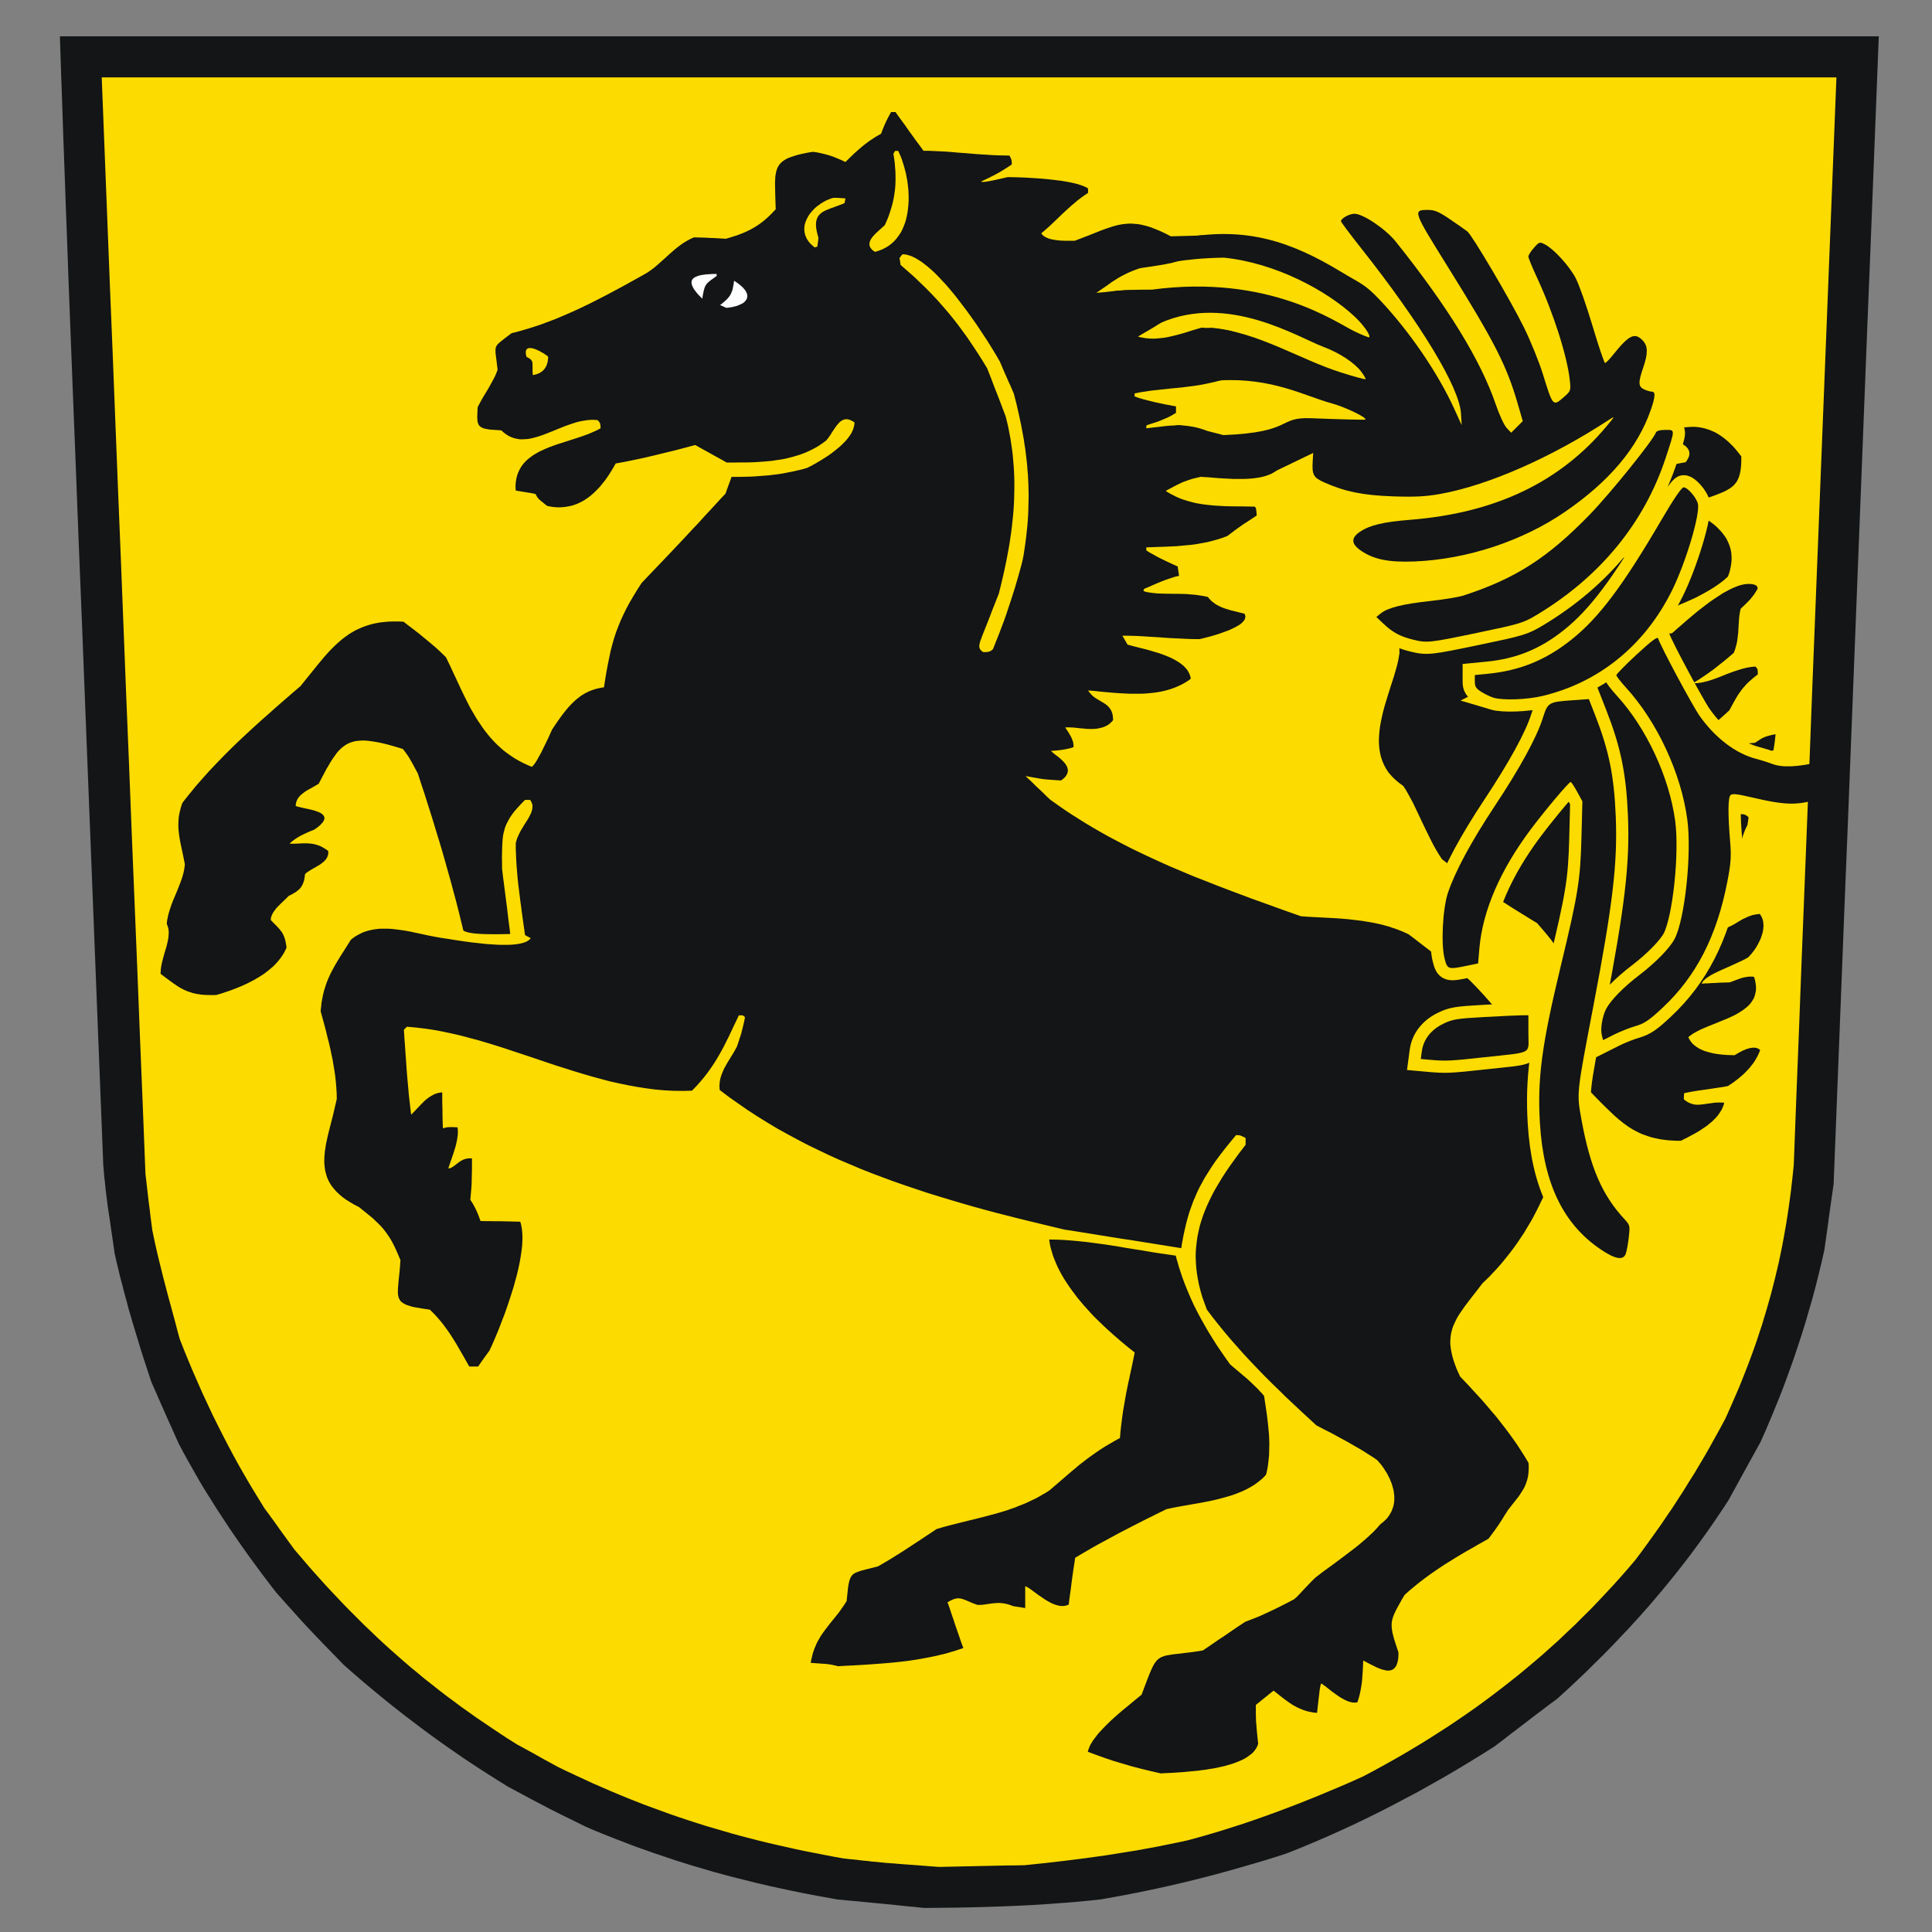 <?xml version="1.0" encoding="UTF-8" standalone="no"?>
<svg
   xmlns:dc="http://purl.org/dc/elements/1.1/"
   xmlns:cc="http://creativecommons.org/ns#"
   xmlns:rdf="http://www.w3.org/1999/02/22-rdf-syntax-ns#"
   xmlns:svg="http://www.w3.org/2000/svg"
   xmlns="http://www.w3.org/2000/svg"
   xmlns:sodipodi="http://sodipodi.sourceforge.net/DTD/sodipodi-0.dtd"
   xmlns:inkscape="http://www.inkscape.org/namespaces/inkscape"
   width="354.331"
   height="354.331"
   id="svg2543"
   sodipodi:version="0.32"
   inkscape:version="0.48.3.1 r9886"
   inkscape:output_extension="org.inkscape.output.svg.inkscape"
   sodipodi:docname="chaospferd.svg"
   version="1.1">
  <rect width="100%" height="100%" fill="#808080" stroke="none"/>
  <defs
     id="defs2568">
    <inkscape:perspective
       sodipodi:type="inkscape:persp3d"
       inkscape:vp_x="-50 : 600 : 1"
       inkscape:vp_y="0 : 1000 : 0"
       inkscape:vp_z="700 : 600 : 1"
       inkscape:persp3d-origin="300 : 400 : 1"
       id="perspective2572" />
  </defs>
  <sodipodi:namedview
     inkscape:window-height="886"
     inkscape:window-width="1680"
     inkscape:pageshadow="2"
     inkscape:pageopacity="0.0"
     guidetolerance="10.0"
     gridtolerance="10.0"
     objecttolerance="10.0"
     borderopacity="1.0"
     bordercolor="#666666"
     pagecolor="#ffffff"
     id="base"
     showgrid="false"
     inkscape:zoom="1.941689"
     inkscape:cx="177.16534"
     inkscape:cy="177.16534"
     inkscape:window-x="0"
     inkscape:window-y="27"
     inkscape:current-layer="svg2543"
     inkscape:window-maximized="1"
     inkscape:document-units="mm"
     units="mm" />
  <path
     inkscape:connector-curvature="0"
     style="fill:#131516;fill-opacity:1;fill-rule:evenodd;stroke:none"
     d="m 168.487,349.816 -0.987,-0.107 -1.008,-0.086 -1.008,-0.107 -0.987,-0.107 -1.008,-0.107 -0.987,-0.086 -1.008,-0.107 -0.987,-0.086 -1.008,-0.107 -0.987,-0.086 -0.987,-0.107 -1.008,-0.086 -0.987,-0.086 -0.987,-0.107 -0.987,-0.086 -3.089,-0.558 -3.068,-0.579 -3.003,-0.622 -2.982,-0.644 -2.939,-0.687 -2.896,-0.729 -1.459,-0.365 -1.437,-0.386 -1.437,-0.386 -1.416,-0.408 -1.437,-0.429 -1.416,-0.408 -1.416,-0.451 -1.394,-0.429 -1.416,-0.472 -1.394,-0.472 -1.416,-0.472 -1.394,-0.493 -1.394,-0.493 -1.394,-0.515 -1.394,-0.536 -1.394,-0.536 -1.416,-0.558 -1.394,-0.558 -1.394,-0.579 -1.394,-0.601 -2.295,-1.137 -1.802,-0.88 -1.502,-0.751 -1.352,-0.687 -1.373,-0.729 -1.566,-0.815 -1.909,-1.03 -2.446,-1.309 -2.059,-1.287 -2.038,-1.287 -2.017,-1.309 -1.974,-1.309 -1.952,-1.352 -1.909,-1.33 -1.909,-1.373 -1.866,-1.373 -1.866,-1.416 -1.823,-1.395 -1.823,-1.437 -1.802,-1.459 -1.781,-1.459 -1.759,-1.48 -1.738,-1.502 -1.738,-1.523 -2.188,-2.253 -1.716,-1.759 -1.394,-1.459 -1.201,-1.266 -1.18,-1.266 -1.266,-1.416 -1.545,-1.716 -1.931,-2.167 -1.309,-1.695 -1.287,-1.695 -1.244,-1.695 -1.244,-1.695 -1.201,-1.695 -1.18,-1.695 -1.158,-1.695 -1.116,-1.695 -1.116,-1.695 -1.073,-1.716 -1.073,-1.695 -1.03,-1.716 -0.987,-1.738 -0.987,-1.738 -0.965,-1.738 -0.922,-1.759 -0.644,-1.416 -0.622,-1.416 -0.644,-1.416 -0.622,-1.395 -0.622,-1.416 -0.622,-1.416 -0.622,-1.416 -0.622,-1.416 -0.493,-1.502 -0.493,-1.502 -0.493,-1.502 -0.472,-1.48 -0.451,-1.502 -0.451,-1.48 -0.451,-1.48 -0.429,-1.48 -0.429,-1.459 -0.386,-1.48 -0.408,-1.459 -0.365,-1.459 -0.386,-1.437 -0.343,-1.437 -0.343,-1.437 -0.322,-1.437 -0.279,-1.952 -0.257,-1.716 -0.215,-1.502 -0.193,-1.33 -0.172,-1.137 -0.15,-1.008 -0.107,-0.901 -0.107,-0.794 -0.086,-0.729 -0.086,-0.665 -0.064,-0.665 -0.064,-0.644 -0.086,-0.665 -0.064,-0.729 -0.064,-0.794 -0.086,-0.88 -1.18,-29.907 -1.03,-26.217 -0.901,-22.848 -0.772,-19.781 -0.686,-17.013 -0.558,-14.567 -0.493,-12.379 -0.408,-10.534 -0.343,-8.989 -0.279,-7.723 -0.257,-6.801 -0.215,-6.136 -0.215,-5.793 -0.193,-5.771 -0.215,-6.029 -0.215,-6.608 20.852,0 20.852,0 20.852,0 20.83,0 20.852,0 20.852,0 20.852,0 20.852,0 20.852,0 20.852,0 20.852,0 20.83,0 20.852,0 20.852,0 20.852,0 20.852,0 -0.515,13.151 -0.515,13.151 -0.515,13.173 -0.536,13.151 -0.515,13.151 -0.515,13.151 -0.515,13.151 -0.515,13.151 -0.515,13.151 -0.515,13.173 -0.515,13.151 -0.536,13.151 -0.515,13.151 -0.515,13.151 -0.515,13.151 -0.515,13.173 -0.215,1.502 -0.215,1.502 -0.215,1.502 -0.215,1.523 -0.193,1.502 -0.215,1.523 -0.215,1.523 -0.215,1.523 -0.515,2.253 -0.536,2.231 -0.558,2.231 -0.601,2.231 -0.644,2.231 -0.644,2.21 -0.686,2.21 -0.729,2.21 -0.729,2.188 -0.794,2.21 -0.794,2.188 -0.837,2.188 -0.88,2.167 -0.901,2.188 -0.922,2.167 -0.965,2.167 -0.729,1.309 -0.729,1.33 -0.729,1.309 -0.729,1.33 -0.729,1.33 -0.729,1.33 -0.729,1.33 -0.729,1.33 -0.837,1.287 -0.858,1.287 -0.858,1.266 -0.858,1.244 -0.88,1.244 -0.88,1.223 -0.88,1.201 -0.901,1.223 -0.901,1.18 -0.922,1.18 -0.922,1.18 -0.944,1.159 -0.944,1.159 -0.944,1.137 -0.965,1.137 -0.965,1.137 -0.987,1.116 -0.987,1.116 -1.008,1.094 -1.008,1.116 -1.03,1.073 -1.03,1.094 -1.03,1.073 -1.051,1.073 -1.073,1.073 -1.073,1.051 -1.073,1.073 -1.094,1.051 -2.21,2.081 -2.274,2.081 -1.459,1.073 -1.437,1.094 -1.459,1.094 -1.437,1.116 -1.437,1.094 -1.437,1.094 -1.437,1.116 -1.437,1.094 -2.317,1.459 -2.338,1.437 -2.317,1.395 -2.338,1.373 -2.36,1.33 -2.338,1.309 -2.381,1.266 -2.36,1.244 -2.381,1.223 -2.403,1.18 -2.403,1.159 -2.424,1.116 -2.446,1.094 -2.446,1.051 -2.467,1.03 -2.489,0.987 -2.145,0.687 -2.145,0.665 -2.124,0.622 -2.145,0.622 -2.124,0.601 -2.124,0.579 -2.124,0.558 -2.124,0.536 -2.124,0.515 -2.124,0.493 -2.124,0.472 -2.124,0.451 -2.124,0.429 -2.102,0.408 -2.124,0.386 -2.124,0.386 -2.038,0.215 -2.038,0.193 -2.038,0.172 -2.038,0.15 -2.038,0.15 -2.038,0.129 -2.017,0.107 -2.038,0.086 -2.017,0.086 -2.017,0.064 -2.017,0.064 -2.017,0.043 -2.017,0.043 -1.995,0.021 -2.017,0.021 -1.995,0.021 z"
     id="path2545" />
  <path
     inkscape:connector-curvature="0"
     style="fill:#fcdb00;fill-opacity:1;fill-rule:evenodd;stroke:none"
     d="m 170.397,342.264 -1.587,-0.129 -1.416,-0.107 -1.223,-0.086 -1.116,-0.086 -0.987,-0.086 -0.901,-0.064 -0.837,-0.064 -0.815,-0.086 -0.815,-0.086 -0.815,-0.064 -0.858,-0.107 -0.944,-0.086 -1.008,-0.129 -1.158,-0.107 -1.287,-0.15 -1.802,-0.322 -1.781,-0.343 -1.759,-0.343 -1.738,-0.343 -1.738,-0.365 -1.716,-0.386 -1.695,-0.386 -1.673,-0.386 -1.673,-0.408 -1.652,-0.429 -1.652,-0.429 -1.63,-0.451 -1.63,-0.472 -1.609,-0.472 -1.609,-0.472 -1.609,-0.515 -1.587,-0.515 -1.609,-0.536 -1.566,-0.536 -1.587,-0.579 -1.587,-0.579 -1.566,-0.579 -1.587,-0.622 -1.566,-0.622 -1.566,-0.644 -1.587,-0.665 -1.566,-0.687 -1.587,-0.687 -1.566,-0.729 -1.587,-0.729 -1.609,-0.751 -1.587,-0.772 -0.944,-0.515 -0.944,-0.515 -0.944,-0.515 -0.944,-0.536 -0.922,-0.515 -0.944,-0.515 -0.944,-0.515 -0.944,-0.515 -1.545,-0.965 -1.502,-0.987 -1.48,-0.987 -1.459,-0.987 -1.459,-0.987 -1.416,-1.008 -1.394,-0.987 -1.373,-1.03 -1.373,-1.008 -1.33,-1.03 -1.33,-1.051 -1.309,-1.03 -1.287,-1.073 -1.287,-1.051 -1.266,-1.094 -1.244,-1.094 -1.244,-1.094 -1.223,-1.116 -1.201,-1.116 -1.201,-1.159 -1.201,-1.137 -1.18,-1.18 -1.18,-1.18 -1.18,-1.201 -1.158,-1.223 -1.158,-1.223 -1.158,-1.244 -1.137,-1.266 -1.158,-1.287 -1.137,-1.309 -1.137,-1.33 -1.137,-1.33 -0.686,-0.944 -0.686,-0.944 -0.686,-0.944 -0.686,-0.944 -0.665,-0.944 -0.686,-0.944 -0.686,-0.944 -0.686,-0.922 -1.201,-1.952 -1.18,-1.931 -1.137,-1.931 -1.094,-1.909 -1.051,-1.909 -1.03,-1.931 -0.987,-1.909 -0.965,-1.909 -0.944,-1.909 -0.901,-1.931 -0.901,-1.931 -0.858,-1.952 -0.858,-1.952 -0.837,-1.995 -0.815,-1.995 -0.794,-2.017 -0.365,-1.33 -0.343,-1.309 -0.343,-1.287 -0.343,-1.266 -0.343,-1.266 -0.343,-1.244 -0.322,-1.223 -0.322,-1.244 -0.322,-1.223 -0.3,-1.223 -0.3,-1.201 -0.3,-1.223 -0.279,-1.201 -0.279,-1.223 -0.257,-1.223 -0.257,-1.223 -0.172,-1.309 -0.172,-1.309 -0.15,-1.309 -0.172,-1.287 -0.15,-1.309 -0.15,-1.287 -0.15,-1.309 -0.15,-1.287 -0.493,-12.572 -0.515,-12.572 -0.493,-12.551 -0.515,-12.572 -0.515,-12.572 -0.493,-12.572 -0.515,-12.551 -0.493,-12.572 -0.493,-12.572 -0.515,-12.572 -0.493,-12.551 -0.493,-12.572 -0.515,-12.572 -0.493,-12.572 -0.493,-12.551 -0.493,-12.572 19.887,0 19.887,0 19.887,0 19.865,0 19.887,0 19.887,0 19.887,0 19.887,0 19.887,0 19.887,0 19.887,0 19.887,0 19.887,0 19.865,0 19.887,0 19.887,0 -0.493,12.465 -0.493,12.465 -0.493,12.443 -0.493,12.465 -0.493,12.465 -0.493,12.465 -0.493,12.465 -0.493,12.443 -0.493,12.465 -0.472,12.465 -0.493,12.465 -0.493,12.465 -0.493,12.443 -0.472,12.465 -0.493,12.465 -0.472,12.465 -0.15,1.545 -0.172,1.545 -0.172,1.523 -0.193,1.502 -0.215,1.523 -0.215,1.48 -0.236,1.502 -0.257,1.48 -0.257,1.459 -0.279,1.48 -0.3,1.459 -0.3,1.437 -0.343,1.459 -0.343,1.437 -0.365,1.437 -0.365,1.437 -0.408,1.437 -0.408,1.437 -0.429,1.416 -0.429,1.437 -0.472,1.416 -0.472,1.437 -0.493,1.416 -0.515,1.416 -0.536,1.437 -0.558,1.437 -0.558,1.416 -0.579,1.437 -0.622,1.437 -0.622,1.437 -0.644,1.459 -0.644,1.437 -0.922,1.716 -0.944,1.695 -0.922,1.673 -0.944,1.652 -0.965,1.63 -0.965,1.63 -1.008,1.588 -0.987,1.609 -1.03,1.588 -1.03,1.588 -1.073,1.566 -1.073,1.588 -1.116,1.566 -1.137,1.588 -1.158,1.588 -1.18,1.588 -1.352,1.588 -1.352,1.545 -1.373,1.523 -1.394,1.502 -1.394,1.48 -1.394,1.459 -1.437,1.416 -1.416,1.416 -1.459,1.373 -1.437,1.373 -1.48,1.33 -1.48,1.33 -1.502,1.287 -1.502,1.266 -1.523,1.266 -1.545,1.223 -1.566,1.223 -1.566,1.201 -1.587,1.18 -1.587,1.159 -1.63,1.137 -1.63,1.116 -1.652,1.116 -1.673,1.073 -1.673,1.073 -1.716,1.073 -1.716,1.03 -1.738,1.03 -1.781,1.008 -1.759,0.987 -1.802,0.987 -1.823,0.965 -1.995,0.901 -2.017,0.88 -1.995,0.837 -1.995,0.837 -2.017,0.815 -1.995,0.794 -2.017,0.772 -1.995,0.751 -2.017,0.729 -2.017,0.708 -2.017,0.687 -2.017,0.644 -2.017,0.644 -2.017,0.601 -2.038,0.579 -2.038,0.558 -1.888,0.408 -1.909,0.386 -1.888,0.386 -1.888,0.343 -1.866,0.343 -1.888,0.3 -1.866,0.3 -1.866,0.3 -1.866,0.257 -1.845,0.257 -1.866,0.236 -1.866,0.236 -1.845,0.214 -1.866,0.215 -1.845,0.193 -1.866,0.193 -0.987,0.021 -0.987,0.021 -0.987,0 -0.987,0.021 -0.987,0.021 -0.965,0.021 -0.987,0.021 -0.987,0.021 -0.965,0.021 -0.987,0.021 -0.987,0.021 -0.965,0.021 -0.987,0.021 -0.965,0.021 -0.987,0.021 -0.965,0.021 z"
     id="path2547" />
  <!-- EMR_GDICOMMENT -->
  <!-- EMR_SETMAPMODE -->
  <!-- EMR_SETVIEWPORTEXTEX -->
  <!-- EMR_SETWINDOWEXTEX -->
  <!-- EMR_SETWINDOWEXTEX -->
  <!-- EMR_SETWINDOWEXTEX -->
  <!-- EMR_SETWINDOWEXTEX -->
  <path
     style="fill:#131516;fill-opacity:1;fill-rule:evenodd;stroke:none"
     d="m 211.025,324.815 -1.781,-0.429 -1.716,-0.451 -1.673,-0.493 -1.652,-0.493 -1.587,-0.536 -1.566,-0.558 -1.545,-0.579 0.086,-0.322 0.129,-0.343 0.129,-0.343 0.172,-0.343 0.215,-0.343 0.215,-0.365 0.257,-0.343 0.279,-0.365 0.279,-0.365 0.3,-0.365 0.343,-0.365 0.343,-0.365 0.708,-0.729 0.751,-0.729 0.772,-0.708 0.794,-0.687 0.772,-0.665 0.772,-0.622 1.394,-1.159 1.158,-0.944 0.558,-1.502 0.493,-1.287 0.408,-1.051 0.386,-0.88 0.172,-0.365 0.172,-0.343 0.172,-0.279 0.193,-0.279 0.172,-0.215 0.193,-0.215 0.215,-0.172 0.215,-0.15 0.236,-0.129 0.257,-0.107 0.3,-0.107 0.3,-0.086 0.343,-0.064 0.365,-0.064 0.408,-0.064 0.429,-0.064 1.008,-0.107 1.201,-0.15 1.394,-0.172 1.63,-0.257 0.965,-0.644 0.965,-0.665 0.965,-0.665 0.987,-0.644 0.965,-0.665 0.965,-0.665 0.987,-0.665 0.987,-0.644 1.158,-0.451 1.158,-0.451 1.116,-0.493 1.116,-0.515 1.116,-0.536 1.116,-0.558 1.094,-0.558 1.094,-0.579 0.493,-0.429 0.429,-0.451 0.451,-0.472 0.429,-0.472 0.472,-0.493 0.493,-0.515 0.536,-0.558 0.601,-0.579 1.416,-1.094 1.545,-1.116 1.587,-1.18 1.587,-1.201 0.794,-0.601 0.794,-0.622 0.772,-0.644 0.751,-0.644 0.708,-0.644 0.708,-0.665 0.644,-0.687 0.601,-0.686 0.408,-0.322 0.365,-0.322 0.343,-0.322 0.279,-0.343 0.257,-0.365 0.215,-0.365 0.193,-0.365 0.15,-0.386 0.129,-0.386 0.107,-0.386 0.064,-0.386 0.043,-0.408 0,-0.408 0,-0.386 -0.043,-0.408 -0.043,-0.408 -0.086,-0.408 -0.107,-0.386 -0.107,-0.408 -0.129,-0.386 -0.172,-0.408 -0.15,-0.386 -0.193,-0.365 -0.193,-0.386 -0.193,-0.365 -0.236,-0.343 -0.215,-0.365 -0.236,-0.322 -0.236,-0.343 -0.257,-0.3 -0.257,-0.3 -0.257,-0.3 -0.708,-0.493 -0.708,-0.451 -0.708,-0.451 -0.708,-0.451 -1.416,-0.815 -1.373,-0.794 -1.394,-0.751 -1.373,-0.751 -1.394,-0.708 -1.394,-0.729 -1.394,-1.287 -1.394,-1.287 -1.373,-1.287 -1.373,-1.287 -1.33,-1.309 -1.33,-1.287 -1.309,-1.309 -1.287,-1.33 -1.244,-1.309 -1.244,-1.33 -1.201,-1.352 -1.18,-1.33 -1.158,-1.373 -1.116,-1.373 -1.094,-1.373 -1.051,-1.395 -0.429,-1.158 -0.408,-1.137 -0.322,-1.116 -0.279,-1.094 -0.215,-1.073 -0.172,-1.051 -0.129,-1.051 -0.064,-1.008 -0.043,-1.008 0.021,-0.987 0.086,-0.987 0.107,-0.944 0.15,-0.965 0.193,-0.922 0.215,-0.923 0.279,-0.923 0.3,-0.901 0.343,-0.901 0.365,-0.88 0.408,-0.88 0.429,-0.88 0.451,-0.88 0.493,-0.858 0.515,-0.858 0.515,-0.858 0.558,-0.858 0.579,-0.858 0.601,-0.858 1.244,-1.716 1.309,-1.716 0,-0.322 0,-0.322 0,-0.322 0,-0.279 -0.601,-0.3 -0.365,-0.15 -0.172,-0.043 -0.172,0 -0.193,-0.021 -0.257,0 -1.051,1.266 -0.987,1.223 -0.922,1.201 -0.858,1.159 -0.408,0.601 -0.386,0.579 -0.365,0.579 -0.365,0.579 -0.365,0.579 -0.322,0.579 -0.322,0.601 -0.322,0.579 -0.3,0.622 -0.279,0.601 -0.257,0.622 -0.279,0.622 -0.236,0.644 -0.236,0.644 -0.236,0.665 -0.215,0.686 -0.193,0.687 -0.193,0.708 -0.172,0.729 -0.172,0.751 -0.172,0.772 -0.15,0.794 -0.15,0.815 -0.129,0.837 -1.352,-0.215 -1.33,-0.215 -1.352,-0.215 -1.33,-0.215 -1.352,-0.215 -1.33,-0.214 -1.33,-0.215 -1.352,-0.193 -1.33,-0.215 -1.352,-0.215 -1.33,-0.214 -1.33,-0.215 -1.33,-0.215 -1.33,-0.215 -1.33,-0.215 -1.33,-0.193 -4.205,-1.008 -4.226,-1.03 -2.102,-0.536 -2.102,-0.536 -2.081,-0.558 -2.102,-0.579 -2.081,-0.601 -2.102,-0.622 -2.059,-0.622 -2.081,-0.644 -2.059,-0.687 -2.038,-0.687 -2.038,-0.708 -2.038,-0.751 -1.995,-0.751 -2.017,-0.794 -1.974,-0.837 -1.974,-0.837 -1.952,-0.88 -1.931,-0.923 -1.909,-0.922 -1.888,-0.987 -1.866,-1.008 -1.866,-1.03 -1.823,-1.094 -1.802,-1.116 -1.781,-1.159 -1.738,-1.201 -1.738,-1.223 -1.695,-1.287 -0.021,-0.279 -0.021,-0.279 0,-0.257 0.021,-0.279 0.021,-0.257 0.021,-0.257 0.064,-0.257 0.043,-0.257 0.15,-0.515 0.193,-0.493 0.193,-0.472 0.236,-0.493 0.536,-0.944 0.579,-0.944 0.579,-0.944 0.536,-0.965 0.3,-0.858 0.215,-0.687 0.193,-0.558 0.15,-0.515 0.129,-0.515 0.15,-0.601 0.172,-0.729 0.193,-0.944 -0.043,-0.086 -0.064,-0.086 -0.064,-0.064 -0.086,-0.064 -0.193,-0.064 -0.172,-0.043 -0.322,0.021 -0.172,0 -0.944,1.974 -0.88,1.866 -0.451,0.901 -0.429,0.858 -0.472,0.88 -0.472,0.837 -0.493,0.837 -0.515,0.815 -0.558,0.815 -0.579,0.815 -0.622,0.794 -0.686,0.815 -0.708,0.794 -0.794,0.815 -1.673,0.043 -1.695,-0.021 -1.673,-0.086 -1.673,-0.15 -1.652,-0.215 -1.652,-0.257 -1.652,-0.3 -1.652,-0.343 -1.652,-0.365 -1.63,-0.429 -1.652,-0.451 -1.63,-0.472 -1.63,-0.493 -1.63,-0.515 -1.63,-0.515 -1.609,-0.536 -3.239,-1.094 -3.239,-1.073 -1.609,-0.536 -1.63,-0.515 -1.609,-0.493 -1.609,-0.472 -1.63,-0.429 -1.609,-0.429 -1.609,-0.365 -1.609,-0.343 -1.63,-0.3 -1.609,-0.236 -1.63,-0.193 -1.63,-0.15 -0.279,0.279 -0.279,0.279 0.107,1.652 0.107,1.459 0.086,1.266 0.086,1.137 0.064,0.987 0.064,0.901 0.064,0.815 0.064,0.751 0.064,0.708 0.064,0.708 0.064,0.708 0.064,0.751 0.086,0.794 0.107,0.858 0.107,0.987 0.129,1.094 0.622,-0.622 0.622,-0.665 0.644,-0.665 0.644,-0.644 0.343,-0.279 0.365,-0.279 0.365,-0.236 0.386,-0.215 0.193,-0.107 0.193,-0.086 0.215,-0.064 0.215,-0.086 0.215,-0.043 0.215,-0.043 0.236,-0.043 0.236,0 0,0.815 0,0.815 0.021,0.837 0.021,0.815 0,0.837 0.021,0.815 0.021,0.815 0.043,0.837 0.279,-0.086 0.257,-0.064 0.215,-0.043 0.236,-0.021 0.644,-0.021 1.051,0.043 0.043,0.451 0.021,0.429 -0.021,0.472 -0.064,0.451 -0.064,0.472 -0.107,0.493 -0.107,0.472 -0.129,0.472 -0.3,0.965 -0.322,0.965 -0.343,0.965 -0.3,0.923 0.129,0 0.107,-0.021 0.107,-0.021 0.107,-0.043 0.215,-0.107 0.215,-0.129 0.429,-0.322 0.472,-0.365 0.236,-0.172 0.257,-0.172 0.279,-0.15 0.3,-0.15 0.322,-0.086 0.365,-0.086 0.193,0 0.193,-0.021 0.193,0 0.215,0.021 0,0.965 0,0.944 -0.021,0.922 -0.021,0.944 -0.021,0.944 -0.064,0.944 -0.086,0.965 -0.086,0.965 0.236,0.343 0.236,0.386 0.236,0.429 0.257,0.493 0.236,0.515 0.236,0.536 0.215,0.579 0.215,0.601 0.901,0.021 0.901,0 0.901,0.021 0.922,0 0.901,0.021 0.922,0.021 0.922,0.021 0.922,0.021 0.15,0.515 0.107,0.558 0.086,0.601 0.043,0.644 0.021,0.665 -0.021,0.708 -0.043,0.729 -0.086,0.751 -0.107,0.794 -0.129,0.794 -0.15,0.815 -0.172,0.837 -0.193,0.837 -0.215,0.858 -0.236,0.837 -0.236,0.88 -0.536,1.716 -0.558,1.695 -0.579,1.652 -0.601,1.566 -0.579,1.502 -0.579,1.373 -0.536,1.244 -0.515,1.094 -0.515,0.708 -0.515,0.708 -0.515,0.729 -0.515,0.751 -0.429,0 -0.408,0 -0.408,0 -0.386,0 -0.858,-1.523 -0.837,-1.459 -0.408,-0.708 -0.408,-0.687 -0.429,-0.687 -0.408,-0.644 -0.429,-0.644 -0.451,-0.622 -0.451,-0.622 -0.472,-0.601 -0.493,-0.579 -0.493,-0.558 -0.536,-0.558 -0.558,-0.536 -1.309,-0.193 -1.137,-0.193 -0.472,-0.086 -0.451,-0.107 -0.386,-0.129 -0.365,-0.107 -0.322,-0.129 -0.279,-0.15 -0.236,-0.15 -0.215,-0.15 -0.172,-0.172 -0.15,-0.193 -0.107,-0.215 -0.107,-0.214 -0.064,-0.257 -0.043,-0.257 -0.043,-0.279 0,-0.3 0.021,-0.687 0.064,-0.772 0.086,-0.901 0.107,-1.008 0.107,-1.159 0.086,-1.287 -0.408,-0.965 -0.386,-0.88 -0.365,-0.794 -0.386,-0.729 -0.386,-0.665 -0.408,-0.601 -0.408,-0.579 -0.408,-0.515 -0.451,-0.515 -0.472,-0.472 -0.493,-0.472 -0.515,-0.493 -1.18,-0.965 -1.33,-1.073 -0.88,-0.451 -0.794,-0.472 -0.729,-0.451 -0.665,-0.493 -0.579,-0.493 -0.515,-0.493 -0.451,-0.515 -0.408,-0.515 -0.343,-0.536 -0.279,-0.536 -0.236,-0.558 -0.172,-0.579 -0.15,-0.579 -0.086,-0.579 -0.064,-0.601 -0.021,-0.622 0.021,-0.622 0.043,-0.622 0.064,-0.644 0.107,-0.665 0.107,-0.665 0.15,-0.686 0.15,-0.687 0.172,-0.708 0.365,-1.437 0.386,-1.502 0.365,-1.545 0.365,-1.588 -0.021,-1.03 -0.064,-1.03 -0.086,-1.03 -0.107,-1.03 -0.15,-1.03 -0.172,-1.03 -0.172,-1.03 -0.215,-1.03 -0.215,-1.008 -0.236,-1.03 -0.257,-0.987 -0.236,-0.987 -0.257,-0.987 -0.257,-0.944 -0.257,-0.944 -0.257,-0.944 0.043,-0.515 0.064,-0.493 0.043,-0.493 0.086,-0.493 0.086,-0.451 0.086,-0.451 0.107,-0.451 0.107,-0.429 0.129,-0.408 0.129,-0.408 0.129,-0.408 0.15,-0.408 0.322,-0.772 0.343,-0.751 0.386,-0.729 0.408,-0.751 0.429,-0.729 0.451,-0.751 0.987,-1.545 1.051,-1.673 0.429,-0.343 0.429,-0.3 0.451,-0.257 0.451,-0.236 0.451,-0.215 0.472,-0.172 0.493,-0.15 0.472,-0.107 0.493,-0.107 0.493,-0.064 0.493,-0.064 0.515,-0.021 0.515,0 0.515,0 0.515,0.021 0.536,0.043 1.051,0.129 1.073,0.15 1.073,0.193 1.094,0.236 1.094,0.236 1.094,0.236 1.094,0.215 1.073,0.193 0.536,0.086 0.751,0.107 0.944,0.15 1.073,0.172 1.201,0.172 1.266,0.172 1.352,0.15 1.352,0.15 0.686,0.043 0.686,0.043 0.665,0.043 0.665,0.021 0.622,0 0.622,0 0.601,-0.021 0.558,-0.043 0.536,-0.064 0.493,-0.086 0.472,-0.107 0.408,-0.129 0.365,-0.15 0.322,-0.193 0.257,-0.193 0.193,-0.257 -0.279,-0.129 -0.279,-0.15 -0.257,-0.129 -0.236,-0.15 -0.15,-1.073 -0.15,-1.073 -0.15,-1.073 -0.15,-1.073 -0.129,-1.051 -0.15,-1.051 -0.129,-1.051 -0.129,-1.051 -0.129,-1.051 -0.107,-1.051 -0.086,-1.03 -0.086,-1.051 -0.064,-1.03 -0.043,-1.03 -0.043,-1.051 0,-1.03 0.064,-0.3 0.086,-0.279 0.086,-0.3 0.129,-0.3 0.257,-0.558 0.279,-0.558 0.644,-1.073 0.644,-1.008 0.279,-0.493 0.236,-0.472 0.107,-0.236 0.086,-0.236 0.064,-0.236 0.064,-0.215 0.021,-0.236 0.021,-0.214 0,-0.215 -0.043,-0.215 -0.064,-0.215 -0.086,-0.193 -0.107,-0.215 -0.129,-0.193 -0.236,0 -0.236,0 -0.236,0 -0.236,0 -0.794,0.815 -0.686,0.751 -0.322,0.365 -0.279,0.343 -0.257,0.343 -0.236,0.343 -0.215,0.322 -0.193,0.343 -0.172,0.322 -0.172,0.322 -0.15,0.322 -0.129,0.322 -0.107,0.322 -0.086,0.343 -0.086,0.322 -0.086,0.343 -0.064,0.365 -0.043,0.365 -0.064,0.751 -0.043,0.815 -0.043,1.866 0.021,2.21 0.172,1.48 0.193,1.48 0.193,1.502 0.193,1.502 0.193,1.502 0.172,1.502 0.193,1.502 0.193,1.502 -0.965,0.021 -1.137,0.021 -1.244,0 -1.287,-0.021 -0.622,-0.021 -0.622,-0.043 -0.579,-0.043 -0.536,-0.064 -0.493,-0.086 -0.451,-0.107 -0.193,-0.064 -0.172,-0.064 -0.15,-0.064 -0.15,-0.086 -0.451,-1.845 -0.451,-1.845 -0.472,-1.845 -0.493,-1.824 -0.493,-1.845 -0.515,-1.824 -0.515,-1.824 -0.515,-1.802 -0.536,-1.802 -0.558,-1.802 -0.536,-1.781 -0.558,-1.781 -0.558,-1.759 -0.558,-1.759 -0.579,-1.738 -0.558,-1.738 -0.558,-1.03 -0.429,-0.794 -0.343,-0.601 -0.279,-0.493 -0.257,-0.386 -0.257,-0.365 -0.279,-0.386 -0.365,-0.451 -0.922,-0.279 -0.88,-0.257 -0.837,-0.236 -0.772,-0.193 -0.751,-0.172 -0.686,-0.129 -0.665,-0.107 -0.622,-0.086 -0.579,-0.064 -0.536,-0.021 -0.515,0.021 -0.493,0.043 -0.472,0.064 -0.429,0.107 -0.408,0.129 -0.408,0.172 -0.365,0.193 -0.365,0.236 -0.343,0.257 -0.343,0.3 -0.343,0.343 -0.322,0.365 -0.3,0.408 -0.322,0.451 -0.322,0.472 -0.322,0.515 -0.322,0.558 -0.343,0.579 -0.686,1.287 -0.751,1.437 -0.665,0.386 -0.708,0.408 -0.365,0.193 -0.343,0.193 -0.343,0.215 -0.322,0.236 -0.3,0.236 -0.279,0.236 -0.257,0.279 -0.215,0.279 -0.086,0.172 -0.086,0.15 -0.064,0.172 -0.064,0.172 -0.043,0.172 -0.043,0.193 -0.021,0.193 0,0.193 0.429,0.129 0.536,0.129 0.558,0.129 0.601,0.129 0.601,0.129 0.579,0.15 0.279,0.086 0.279,0.107 0.257,0.086 0.236,0.107 0.215,0.107 0.193,0.129 0.15,0.129 0.15,0.15 0.086,0.15 0.086,0.15 0.021,0.172 0,0.193 -0.064,0.193 -0.107,0.215 -0.129,0.215 -0.215,0.236 -0.236,0.257 -0.322,0.279 -0.365,0.279 -0.429,0.3 -0.644,0.257 -0.601,0.257 -0.601,0.279 -0.579,0.279 -0.558,0.322 -0.536,0.343 -0.257,0.193 -0.257,0.193 -0.257,0.215 -0.236,0.236 1.008,0 0.922,-0.043 0.429,-0.021 0.429,0 0.429,0 0.408,0.021 0.408,0.043 0.408,0.064 0.408,0.107 0.429,0.129 0.429,0.172 0.451,0.236 0.451,0.279 0.493,0.343 0,0.193 0,0.214 -0.021,0.193 -0.043,0.193 -0.064,0.172 -0.064,0.172 -0.086,0.15 -0.107,0.172 -0.107,0.15 -0.129,0.129 -0.129,0.15 -0.15,0.129 -0.322,0.257 -0.322,0.236 -0.729,0.429 -0.751,0.429 -0.343,0.215 -0.343,0.214 -0.3,0.215 -0.257,0.236 -0.043,0.429 -0.064,0.386 -0.064,0.343 -0.107,0.322 -0.107,0.279 -0.129,0.279 -0.15,0.236 -0.15,0.236 -0.193,0.215 -0.215,0.193 -0.215,0.172 -0.257,0.193 -0.279,0.172 -0.3,0.172 -0.322,0.172 -0.365,0.172 -0.429,0.429 -0.515,0.493 -0.536,0.515 -0.558,0.558 -0.257,0.279 -0.236,0.3 -0.215,0.3 -0.193,0.3 -0.15,0.3 -0.129,0.322 -0.043,0.172 -0.043,0.15 0,0.172 -0.021,0.15 0.601,0.622 0.536,0.536 0.236,0.257 0.215,0.236 0.193,0.257 0.193,0.236 0.172,0.257 0.15,0.3 0.129,0.3 0.129,0.322 0.107,0.386 0.086,0.408 0.086,0.451 0.064,0.515 -0.215,0.451 -0.215,0.429 -0.257,0.408 -0.257,0.408 -0.3,0.386 -0.3,0.386 -0.322,0.365 -0.343,0.365 -0.365,0.343 -0.386,0.322 -0.386,0.322 -0.408,0.322 -0.408,0.3 -0.429,0.279 -0.429,0.279 -0.451,0.257 -0.451,0.279 -0.472,0.236 -0.451,0.236 -0.472,0.236 -0.944,0.429 -0.944,0.386 -0.944,0.365 -0.944,0.322 -0.901,0.3 -0.88,0.257 -0.922,0.021 -0.858,-0.021 -0.386,-0.021 -0.386,-0.021 -0.386,-0.043 -0.343,-0.064 -0.343,-0.043 -0.343,-0.086 -0.322,-0.064 -0.3,-0.107 -0.601,-0.193 -0.579,-0.236 -0.558,-0.279 -0.536,-0.3 -0.515,-0.343 -0.536,-0.365 -1.116,-0.815 -1.201,-0.901 0.021,-0.322 0.021,-0.3 0.021,-0.3 0.043,-0.322 0.107,-0.601 0.15,-0.622 0.322,-1.201 0.365,-1.201 0.15,-0.579 0.129,-0.579 0.107,-0.558 0.043,-0.558 0.021,-0.257 0,-0.279 -0.021,-0.257 -0.021,-0.257 -0.064,-0.236 -0.064,-0.257 -0.086,-0.236 -0.107,-0.236 0.043,-0.386 0.043,-0.365 0.086,-0.365 0.064,-0.365 0.193,-0.708 0.215,-0.687 0.236,-0.687 0.257,-0.665 0.279,-0.665 0.279,-0.665 0.279,-0.665 0.257,-0.665 0.257,-0.644 0.236,-0.665 0.215,-0.665 0.172,-0.686 0.064,-0.343 0.064,-0.343 0.043,-0.343 0.043,-0.343 -0.322,-1.63 -0.322,-1.502 -0.15,-0.708 -0.129,-0.687 -0.107,-0.665 -0.086,-0.687 -0.064,-0.644 -0.021,-0.665 0.021,-0.665 0.043,-0.644 0.043,-0.343 0.064,-0.343 0.064,-0.343 0.086,-0.343 0.086,-0.343 0.107,-0.365 0.107,-0.365 0.15,-0.365 0.601,-0.772 0.601,-0.751 0.622,-0.751 0.601,-0.751 1.266,-1.437 1.266,-1.416 1.309,-1.373 1.309,-1.352 1.33,-1.33 1.352,-1.309 1.373,-1.287 1.373,-1.266 1.394,-1.266 1.437,-1.266 1.416,-1.266 1.459,-1.266 1.459,-1.266 1.48,-1.266 1.03,-1.287 1.008,-1.244 0.965,-1.201 0.944,-1.137 0.472,-0.558 0.472,-0.536 0.472,-0.515 0.493,-0.493 0.472,-0.472 0.493,-0.451 0.515,-0.451 0.493,-0.408 0.536,-0.386 0.536,-0.386 0.558,-0.343 0.558,-0.322 0.601,-0.279 0.622,-0.279 0.622,-0.236 0.665,-0.215 0.686,-0.193 0.708,-0.15 0.751,-0.129 0.772,-0.086 0.794,-0.064 0.858,-0.021 0.88,0 0.901,0.043 0.944,0.729 0.965,0.729 0.965,0.751 0.965,0.794 0.987,0.815 0.987,0.837 0.987,0.901 0.987,0.965 0.708,1.459 0.686,1.48 0.686,1.459 0.686,1.48 0.708,1.459 0.729,1.459 0.386,0.708 0.408,0.687 0.408,0.708 0.408,0.665 0.451,0.665 0.451,0.665 0.472,0.644 0.493,0.622 0.515,0.622 0.536,0.579 0.558,0.579 0.601,0.558 0.601,0.536 0.644,0.493 0.686,0.493 0.708,0.472 0.729,0.429 0.772,0.408 0.815,0.386 0.837,0.365 0.086,-0.021 0.086,-0.043 0.086,-0.086 0.107,-0.129 0.236,-0.3 0.279,-0.408 0.279,-0.493 0.3,-0.536 0.322,-0.579 0.3,-0.622 0.601,-1.223 0.536,-1.116 0.386,-0.88 0.236,-0.472 0.922,-1.373 0.944,-1.309 0.493,-0.622 0.493,-0.601 0.515,-0.558 0.536,-0.536 0.279,-0.257 0.279,-0.236 0.3,-0.236 0.3,-0.236 0.3,-0.215 0.322,-0.193 0.322,-0.193 0.343,-0.172 0.343,-0.172 0.365,-0.15 0.365,-0.129 0.386,-0.129 0.408,-0.107 0.386,-0.086 0.429,-0.086 0.429,-0.064 0.236,-1.523 0.236,-1.416 0.257,-1.352 0.257,-1.266 0.257,-1.201 0.3,-1.159 0.322,-1.116 0.365,-1.094 0.408,-1.073 0.429,-1.051 0.493,-1.073 0.536,-1.094 0.601,-1.116 0.665,-1.137 0.729,-1.201 0.815,-1.266 2.145,-2.253 1.909,-1.995 1.652,-1.738 1.459,-1.545 1.244,-1.33 1.094,-1.18 0.944,-0.987 0.794,-0.88 0.686,-0.751 0.601,-0.644 0.536,-0.579 0.493,-0.536 0.451,-0.493 0.429,-0.472 0.451,-0.472 0.493,-0.515 0.279,-0.794 0.279,-0.772 0.279,-0.751 0.279,-0.772 1.716,0 1.695,-0.043 0.858,-0.043 0.837,-0.064 0.858,-0.064 0.858,-0.064 0.858,-0.107 0.858,-0.107 0.858,-0.129 0.858,-0.172 0.88,-0.172 0.88,-0.193 0.901,-0.215 0.901,-0.257 0.536,-0.257 0.601,-0.322 0.644,-0.365 0.686,-0.408 0.729,-0.451 0.729,-0.472 0.708,-0.515 0.708,-0.558 0.343,-0.279 0.343,-0.279 0.322,-0.3 0.3,-0.3 0.3,-0.3 0.279,-0.3 0.257,-0.322 0.236,-0.3 0.215,-0.322 0.215,-0.322 0.15,-0.322 0.15,-0.322 0.107,-0.343 0.086,-0.322 0.064,-0.322 0.021,-0.343 -0.257,-0.172 -0.236,-0.129 -0.215,-0.107 -0.215,-0.086 -0.215,-0.064 -0.193,-0.021 -0.193,-0.021 -0.193,0.021 -0.172,0.043 -0.172,0.064 -0.172,0.064 -0.15,0.107 -0.172,0.107 -0.15,0.129 -0.15,0.15 -0.129,0.15 -0.3,0.343 -0.257,0.365 -0.279,0.408 -0.279,0.408 -0.257,0.429 -0.279,0.408 -0.279,0.386 -0.3,0.343 -0.515,0.386 -0.493,0.343 -0.515,0.343 -0.536,0.3 -0.536,0.279 -0.536,0.257 -0.558,0.257 -0.558,0.215 -0.579,0.214 -0.558,0.172 -0.579,0.172 -0.579,0.15 -0.579,0.15 -0.579,0.129 -0.601,0.107 -0.601,0.086 -1.18,0.172 -1.18,0.107 -1.201,0.086 -1.18,0.064 -1.158,0.021 -1.158,0 -1.137,0.021 -1.116,0 -0.729,-0.408 -0.729,-0.408 -0.708,-0.386 -0.729,-0.408 -0.729,-0.408 -0.708,-0.386 -0.729,-0.408 -0.708,-0.408 -1.866,0.493 -1.866,0.493 -1.866,0.451 -1.845,0.451 -1.823,0.429 -1.802,0.386 -1.781,0.365 -1.759,0.322 -0.536,0.944 -0.558,0.901 -0.279,0.429 -0.3,0.429 -0.3,0.429 -0.322,0.386 -0.322,0.408 -0.322,0.386 -0.343,0.365 -0.343,0.343 -0.343,0.343 -0.365,0.322 -0.365,0.3 -0.386,0.3 -0.386,0.257 -0.386,0.257 -0.408,0.215 -0.429,0.215 -0.429,0.193 -0.429,0.15 -0.451,0.15 -0.472,0.107 -0.472,0.086 -0.472,0.064 -0.493,0.043 -0.515,0.021 -0.515,-0.021 -0.515,-0.043 -0.536,-0.086 -0.558,-0.107 -0.472,-0.365 -0.386,-0.322 -0.322,-0.257 -0.279,-0.236 -0.215,-0.236 -0.172,-0.236 -0.15,-0.257 -0.15,-0.279 -0.472,-0.107 -0.451,-0.086 -0.451,-0.064 -0.472,-0.086 -0.451,-0.064 -0.451,-0.086 -0.451,-0.064 -0.429,-0.086 -0.043,-0.751 0.043,-0.708 0.107,-0.687 0.15,-0.622 0.215,-0.579 0.257,-0.536 0.3,-0.515 0.343,-0.472 0.408,-0.451 0.429,-0.408 0.472,-0.365 0.493,-0.365 0.536,-0.322 0.558,-0.322 0.601,-0.279 0.601,-0.279 0.622,-0.257 0.644,-0.236 0.644,-0.236 0.665,-0.215 1.33,-0.429 1.33,-0.429 1.309,-0.429 1.266,-0.451 0.601,-0.257 0.579,-0.257 0.558,-0.257 0.536,-0.3 0,-0.322 -0.021,-0.236 -0.043,-0.214 -0.043,-0.172 -0.086,-0.129 -0.086,-0.15 -0.129,-0.129 -0.15,-0.15 -0.601,-0.043 -0.601,0 -0.579,0.043 -0.601,0.086 -0.601,0.107 -0.601,0.129 -0.579,0.172 -0.601,0.193 -1.158,0.408 -1.18,0.472 -1.158,0.472 -1.137,0.451 -0.558,0.215 -0.558,0.193 -0.558,0.172 -0.536,0.15 -0.536,0.129 -0.536,0.107 -0.536,0.043 -0.515,0.021 -0.515,0 -0.515,-0.086 -0.493,-0.107 -0.493,-0.172 -0.493,-0.215 -0.472,-0.3 -0.472,-0.343 -0.451,-0.408 -0.794,-0.064 -0.708,-0.043 -0.601,-0.043 -0.515,-0.086 -0.236,-0.043 -0.215,-0.043 -0.193,-0.064 -0.172,-0.064 -0.15,-0.064 -0.15,-0.086 -0.107,-0.086 -0.107,-0.086 -0.107,-0.107 -0.086,-0.129 -0.064,-0.129 -0.064,-0.15 -0.043,-0.15 -0.043,-0.172 -0.021,-0.193 -0.021,-0.193 -0.021,-0.472 0.021,-0.515 0.021,-0.601 0.043,-0.687 0.472,-0.901 0.493,-0.88 0.536,-0.88 0.515,-0.858 0.472,-0.858 0.451,-0.837 0.215,-0.408 0.172,-0.408 0.172,-0.408 0.15,-0.408 -0.193,-1.609 -0.15,-1.159 -0.043,-0.429 0,-0.365 0,-0.172 0.021,-0.15 0.021,-0.15 0.043,-0.129 0.043,-0.129 0.086,-0.107 0.064,-0.129 0.107,-0.129 0.236,-0.236 0.3,-0.257 0.837,-0.665 1.201,-0.901 0.794,-0.193 0.794,-0.214 0.794,-0.236 0.815,-0.236 0.794,-0.257 0.794,-0.257 0.815,-0.279 0.794,-0.3 1.587,-0.601 1.587,-0.665 1.587,-0.687 1.566,-0.729 1.566,-0.751 1.566,-0.794 1.545,-0.794 1.523,-0.815 1.523,-0.815 1.502,-0.837 1.48,-0.815 1.48,-0.837 0.579,-0.408 0.558,-0.408 0.536,-0.451 0.493,-0.429 0.987,-0.88 0.965,-0.88 0.493,-0.429 0.493,-0.429 0.515,-0.408 0.515,-0.386 0.558,-0.386 0.579,-0.343 0.601,-0.322 0.665,-0.3 0.729,0.021 0.729,0.021 0.729,0.021 0.729,0.043 0.729,0.021 0.729,0.043 0.729,0.043 0.729,0.043 0.686,-0.193 0.665,-0.215 0.644,-0.193 0.622,-0.236 0.601,-0.236 0.579,-0.257 0.579,-0.279 0.558,-0.3 0.536,-0.322 0.536,-0.343 0.536,-0.386 0.515,-0.408 0.515,-0.451 0.536,-0.493 0.515,-0.536 0.536,-0.558 -0.086,-2.639 -0.043,-2.124 0.021,-0.472 0.021,-0.429 0.021,-0.386 0.064,-0.386 0.064,-0.343 0.086,-0.343 0.107,-0.3 0.129,-0.3 0.15,-0.257 0.172,-0.257 0.215,-0.236 0.215,-0.215 0.279,-0.215 0.3,-0.193 0.322,-0.172 0.365,-0.172 0.408,-0.15 0.451,-0.15 0.472,-0.15 0.536,-0.15 0.558,-0.129 0.622,-0.129 0.665,-0.129 0.729,-0.107 0.751,0.107 0.729,0.15 0.708,0.172 0.708,0.193 0.729,0.236 0.729,0.3 0.772,0.322 0.815,0.386 0.858,-0.837 0.772,-0.751 0.751,-0.665 0.729,-0.622 0.365,-0.3 0.386,-0.279 0.386,-0.3 0.408,-0.279 0.88,-0.579 1.008,-0.579 0.236,-0.644 0.215,-0.515 0.172,-0.429 0.172,-0.365 0.172,-0.386 0.215,-0.429 0.279,-0.536 0.365,-0.665 0.172,0 0.193,0 0.215,0 0.236,0 0.622,0.88 0.644,0.88 0.644,0.88 0.622,0.901 0.644,0.88 0.644,0.901 0.665,0.88 0.644,0.901 0.922,0 0.944,0.043 0.944,0.043 0.965,0.043 0.965,0.064 0.965,0.086 0.987,0.086 0.987,0.064 0.987,0.086 1.008,0.086 0.987,0.064 1.03,0.064 1.008,0.064 1.008,0.043 1.03,0.021 1.03,0.021 0.172,0.3 0.129,0.3 0.064,0.193 0.043,0.215 0.021,0.279 0,0.343 -0.708,0.472 -0.708,0.451 -0.708,0.429 -0.729,0.408 -0.708,0.365 -0.708,0.365 -0.686,0.322 -0.686,0.322 0.086,0.043 0.172,0.021 0.236,0 0.257,-0.021 0.686,-0.107 0.772,-0.15 0.794,-0.172 0.772,-0.172 0.644,-0.15 0.472,-0.107 1.437,0.021 1.823,0.064 1.03,0.064 1.073,0.064 1.116,0.086 1.116,0.107 1.094,0.129 1.094,0.129 1.03,0.172 0.987,0.193 0.451,0.107 0.451,0.107 0.408,0.129 0.386,0.129 0.365,0.129 0.343,0.15 0.279,0.129 0.257,0.172 0,0.172 0,0.215 0,0.193 0,0.236 -0.644,0.429 -0.601,0.429 -0.601,0.451 -0.558,0.472 -0.558,0.472 -0.536,0.472 -0.515,0.472 -0.515,0.472 -1.008,0.965 -0.987,0.944 -0.493,0.472 -0.515,0.451 -0.515,0.451 -0.536,0.451 0.086,0.129 0.107,0.129 0.107,0.107 0.129,0.107 0.15,0.107 0.129,0.086 0.172,0.086 0.15,0.064 0.343,0.15 0.386,0.107 0.386,0.086 0.429,0.064 0.429,0.064 0.451,0.043 0.451,0.021 0.451,0.021 0.922,0 0.858,0 1.394,-0.536 1.287,-0.493 1.18,-0.472 1.073,-0.429 1.03,-0.365 0.965,-0.322 0.472,-0.129 0.472,-0.129 0.472,-0.086 0.451,-0.086 0.472,-0.043 0.451,-0.043 0.472,-0.021 0.472,0.021 0.493,0.043 0.493,0.043 0.493,0.086 0.536,0.129 0.536,0.129 0.558,0.172 0.579,0.215 0.601,0.236 0.622,0.257 0.665,0.3 0.686,0.343 0.708,0.365 0.772,-0.021 0.751,-0.021 0.772,-0.021 0.772,-0.021 0.751,-0.021 0.794,-0.021 0.772,-0.043 0.772,-0.021 -0.086,0.472 -0.129,0.451 -0.15,0.408 -0.193,0.386 -0.215,0.365 -0.236,0.343 -0.279,0.3 -0.3,0.3 -0.322,0.279 -0.343,0.236 -0.365,0.236 -0.386,0.215 -0.408,0.193 -0.429,0.193 -0.429,0.172 -0.429,0.15 -0.451,0.129 -0.451,0.129 -0.472,0.129 -0.472,0.086 -0.944,0.193 -0.922,0.15 -1.802,0.279 -1.587,0.236 -0.686,0.236 -0.622,0.236 -0.579,0.236 -0.536,0.257 -0.493,0.236 -0.493,0.257 -0.451,0.257 -0.429,0.257 -0.88,0.558 -0.858,0.622 -0.944,0.644 -1.051,0.729 1.523,-0.129 1.502,-0.172 0.729,-0.086 0.708,-0.043 0.708,-0.043 0.729,-0.021 0.343,0 0.365,0.021 0.343,0.043 0.365,0.043 0.365,0.043 0.365,0.064 0.343,0.086 0.365,0.107 0.386,0.107 0.365,0.129 0.365,0.15 0.386,0.172 0.365,0.193 0.386,0.215 0.386,0.236 0.408,0.257 0.708,0.236 0.729,0.236 0.751,0.236 0.751,0.236 -0.043,0.215 -0.064,0.193 -0.107,0.215 -0.107,0.215 -0.15,0.193 -0.15,0.215 -0.172,0.193 -0.193,0.214 -0.451,0.408 -0.472,0.408 -0.536,0.386 -0.558,0.386 -1.158,0.729 -1.116,0.665 -1.008,0.579 -0.815,0.493 0.365,0.107 0.343,0.064 0.365,0.064 0.343,0.064 0.343,0.021 0.365,0.043 0.343,0 0.343,0.021 0.708,-0.043 0.686,-0.064 0.708,-0.086 0.708,-0.129 0.729,-0.172 0.708,-0.172 0.729,-0.193 0.751,-0.215 1.502,-0.472 1.587,-0.472 0.858,0.043 0.837,0.064 0.815,0.064 0.794,0.064 0.772,0.107 0.751,0.129 0.386,0.086 0.365,0.086 0.343,0.107 0.365,0.107 0.343,0.129 0.343,0.129 0.343,0.15 0.343,0.172 0.343,0.172 0.322,0.193 0.343,0.215 0.322,0.215 0.322,0.257 0.322,0.257 0.322,0.279 0.322,0.3 0.322,0.343 0.322,0.343 0.3,0.365 0.322,0.386 -0.064,0.172 -0.064,0.172 -0.086,0.15 -0.086,0.129 -0.193,0.257 -0.215,0.214 -0.236,0.172 -0.257,0.172 -0.257,0.129 -0.3,0.107 -0.3,0.086 -0.3,0.064 -0.3,0.064 -0.322,0.064 -0.622,0.086 -0.601,0.107 -0.472,0.322 -0.472,0.343 -0.451,0.322 -0.451,0.343 -0.451,0.322 -0.451,0.343 -0.451,0.343 -0.451,0.365 -1.03,0.279 -1.03,0.236 -1.03,0.215 -1.008,0.193 -1.008,0.15 -1.03,0.129 -0.987,0.129 -1.008,0.107 -0.987,0.086 -0.987,0.107 -0.987,0.107 -0.987,0.107 -0.965,0.107 -0.965,0.15 -0.965,0.15 -0.965,0.193 0,0.279 0,0.279 0.815,0.279 0.858,0.257 0.922,0.236 0.944,0.236 0.987,0.215 1.008,0.215 1.03,0.193 1.03,0.193 0,0.279 0,0.3 0,0.3 0,0.3 -0.708,0.429 -0.686,0.365 -0.686,0.3 -0.665,0.279 -0.644,0.257 -0.665,0.215 -0.665,0.215 -0.665,0.215 -0.043,0.129 -0.021,0.15 0,0.15 0,0.129 1.352,-0.15 1.309,-0.15 0.644,-0.086 0.644,-0.064 0.644,-0.043 0.644,-0.021 0.644,-0.021 0.665,0.021 0.665,0.043 0.665,0.086 0.686,0.107 0.708,0.15 0.708,0.193 0.751,0.257 1.909,0.965 1.716,0.88 0.794,0.386 0.772,0.365 0.794,0.343 0.772,0.3 0.772,0.3 0.815,0.279 0.858,0.236 0.88,0.215 0.944,0.215 1.008,0.172 1.094,0.15 1.18,0.15 -0.043,0.515 -0.107,0.472 -0.172,0.429 -0.215,0.386 -0.279,0.365 -0.343,0.3 -0.386,0.279 -0.429,0.257 -0.472,0.215 -0.493,0.172 -0.536,0.172 -0.558,0.129 -0.601,0.107 -0.601,0.086 -0.622,0.064 -0.644,0.043 -0.644,0.021 -0.644,0 -0.665,0 -0.644,0 -1.244,-0.064 -1.201,-0.064 -1.116,-0.086 -0.965,-0.086 -0.815,-0.043 -0.622,-0.043 -0.515,0.129 -0.472,0.107 -0.451,0.107 -0.408,0.129 -0.408,0.129 -0.386,0.15 -0.386,0.129 -0.365,0.15 -0.729,0.343 -0.729,0.365 -0.751,0.408 -0.815,0.429 0.451,0.3 0.451,0.257 0.472,0.236 0.451,0.236 0.472,0.214 0.472,0.193 0.472,0.172 0.493,0.15 0.472,0.15 0.493,0.129 0.493,0.129 0.493,0.107 0.493,0.086 0.493,0.086 0.515,0.064 0.515,0.064 1.03,0.107 1.03,0.064 1.073,0.064 1.073,0.021 1.094,0.021 1.094,0 1.116,0.021 1.116,0.021 0.086,0.086 0.064,0.086 0.043,0.086 0.043,0.129 0.064,0.451 0.064,0.794 -0.987,0.644 -0.772,0.515 -0.644,0.408 -0.515,0.365 -0.515,0.365 -0.536,0.386 -0.622,0.472 -0.794,0.601 -0.922,0.343 -0.944,0.3 -0.944,0.257 -0.922,0.236 -0.944,0.172 -0.944,0.172 -0.922,0.129 -0.944,0.086 -0.922,0.086 -0.944,0.086 -0.922,0.043 -0.922,0.043 -1.845,0.064 -1.823,0.064 0,0.279 0,0.279 0.601,0.386 0.665,0.365 0.686,0.386 0.708,0.365 0.751,0.365 0.772,0.365 0.794,0.365 0.794,0.365 0.043,0.429 0.064,0.408 0.064,0.429 0.064,0.429 -0.88,0.215 -0.837,0.279 -0.815,0.279 -0.772,0.3 -0.772,0.322 -0.751,0.322 -0.772,0.343 -0.794,0.322 -0.043,0.086 -0.043,0.107 -0.021,0.107 -0.021,0.129 0.3,0.086 0.322,0.086 0.322,0.064 0.322,0.043 0.644,0.086 0.686,0.064 1.416,0.043 1.502,0.021 0.751,0 0.772,0.021 0.794,0.021 0.772,0.064 0.794,0.064 0.815,0.107 0.794,0.129 0.794,0.172 0.3,0.365 0.3,0.322 0.343,0.279 0.343,0.257 0.365,0.236 0.386,0.193 0.386,0.193 0.429,0.172 0.429,0.15 0.451,0.129 0.451,0.15 0.472,0.107 1.008,0.257 1.051,0.257 0.107,0.236 0.064,0.215 -0.021,0.214 -0.043,0.215 -0.086,0.215 -0.15,0.215 -0.172,0.193 -0.215,0.215 -0.236,0.193 -0.279,0.193 -0.3,0.172 -0.343,0.193 -0.343,0.172 -0.365,0.172 -0.365,0.172 -0.386,0.15 -0.815,0.3 -0.794,0.279 -0.772,0.236 -0.729,0.215 -1.244,0.322 -0.729,0.172 -0.944,0 -0.944,-0.021 -0.922,-0.043 -0.922,-0.043 -1.823,-0.086 -1.781,-0.129 -1.738,-0.107 -1.738,-0.107 -0.837,-0.043 -0.858,-0.021 -0.837,-0.021 -0.837,0 0.236,0.386 0.236,0.408 0.236,0.408 0.236,0.429 1.266,0.343 1.63,0.408 0.922,0.236 0.922,0.279 0.965,0.279 0.944,0.343 0.451,0.172 0.472,0.193 0.429,0.193 0.429,0.215 0.429,0.236 0.386,0.236 0.365,0.236 0.365,0.279 0.322,0.257 0.279,0.3 0.279,0.3 0.215,0.322 0.193,0.343 0.15,0.343 0.129,0.365 0.064,0.386 -0.493,0.365 -0.515,0.322 -0.536,0.3 -0.536,0.257 -0.558,0.257 -0.558,0.215 -0.558,0.193 -0.579,0.172 -0.579,0.15 -0.601,0.129 -0.601,0.107 -0.601,0.086 -0.622,0.064 -0.601,0.064 -0.622,0.043 -0.622,0.021 -0.622,0 -0.622,0 -0.622,0 -0.622,-0.021 -1.244,-0.064 -1.223,-0.086 -1.223,-0.107 -1.18,-0.107 -1.158,-0.129 -1.137,-0.086 0.15,0.215 0.15,0.193 0.15,0.193 0.172,0.172 0.172,0.172 0.172,0.15 0.193,0.15 0.172,0.129 0.772,0.472 0.729,0.429 0.365,0.236 0.322,0.257 0.15,0.15 0.15,0.15 0.129,0.172 0.129,0.172 0.107,0.193 0.107,0.193 0.086,0.236 0.086,0.236 0.043,0.257 0.043,0.3 0.021,0.3 0.021,0.322 -0.215,0.236 -0.215,0.215 -0.236,0.215 -0.236,0.172 -0.257,0.15 -0.257,0.129 -0.257,0.107 -0.279,0.107 -0.279,0.064 -0.279,0.064 -0.279,0.064 -0.3,0.043 -0.579,0.043 -0.601,0 -0.622,-0.021 -0.601,-0.064 -0.579,-0.043 -0.601,-0.064 -0.558,-0.064 -0.558,-0.021 -0.515,-0.021 -0.493,0.021 0.129,0.193 0.236,0.343 0.279,0.429 0.279,0.493 0.15,0.257 0.129,0.279 0.107,0.279 0.107,0.279 0.064,0.279 0.043,0.279 0.021,0.257 -0.021,0.257 -0.558,0.172 -0.558,0.129 -0.536,0.107 -0.515,0.086 -0.515,0.064 -0.493,0.043 -0.493,0.043 -0.472,0.043 0.622,0.536 0.729,0.558 0.365,0.3 0.343,0.322 0.322,0.322 0.279,0.343 0.107,0.172 0.107,0.172 0.086,0.172 0.064,0.193 0.043,0.172 0.043,0.193 0,0.172 -0.021,0.193 -0.043,0.193 -0.086,0.193 -0.086,0.193 -0.129,0.193 -0.172,0.215 -0.193,0.193 -0.236,0.193 -0.279,0.215 -1.03,-0.064 -0.837,-0.064 -0.686,-0.043 -0.601,-0.064 -0.644,-0.086 -0.708,-0.129 -0.88,-0.15 -1.137,-0.215 0.558,0.536 0.579,0.536 0.558,0.558 0.558,0.536 0.579,0.536 0.558,0.536 0.558,0.558 0.579,0.536 1.266,0.901 1.287,0.901 1.287,0.858 1.33,0.837 1.33,0.837 1.33,0.794 1.373,0.794 1.373,0.772 1.373,0.729 1.394,0.729 1.416,0.729 1.416,0.687 1.437,0.686 1.437,0.665 1.459,0.665 1.437,0.644 1.48,0.622 1.459,0.622 1.48,0.622 1.502,0.579 2.982,1.18 3.003,1.137 3.025,1.137 3.046,1.094 3.025,1.094 3.046,1.073 1.158,0.086 1.18,0.064 1.223,0.064 1.223,0.064 1.266,0.064 1.244,0.086 1.287,0.107 1.266,0.15 1.287,0.15 1.287,0.215 0.622,0.107 0.644,0.129 0.622,0.129 0.622,0.15 0.622,0.172 0.622,0.172 0.622,0.215 0.601,0.193 0.601,0.236 0.601,0.236 0.579,0.257 0.579,0.279 1.137,0.858 1.137,0.88 1.137,0.88 1.158,0.88 1.201,0.88 1.244,0.901 1.309,0.88 1.352,0.88 0.493,0.451 0.515,0.472 0.536,0.493 0.515,0.515 1.051,1.094 1.073,1.159 1.051,1.201 1.073,1.223 1.051,1.223 1.051,1.201 0.257,0 0.279,-0.021 0.279,-0.043 0.279,-0.064 0.279,-0.064 0.279,-0.064 0.279,-0.107 0.279,-0.086 0.558,-0.236 0.579,-0.279 0.558,-0.322 0.558,-0.322 0.558,-0.365 0.558,-0.365 0.536,-0.386 0.536,-0.408 1.03,-0.772 0.965,-0.729 0.429,-0.472 0.365,-0.451 0.322,-0.451 0.279,-0.451 0.215,-0.451 0.172,-0.451 0.129,-0.451 0.086,-0.451 0.043,-0.451 0.021,-0.451 -0.043,-0.429 -0.064,-0.451 -0.086,-0.451 -0.129,-0.429 -0.15,-0.429 -0.172,-0.429 -0.193,-0.429 -0.215,-0.429 -0.257,-0.429 -0.257,-0.429 -0.257,-0.408 -0.3,-0.408 -0.3,-0.408 -0.3,-0.408 -0.622,-0.772 -0.644,-0.772 -0.644,-0.751 -0.622,-0.708 -1.158,-0.708 -1.137,-0.708 -1.158,-0.708 -1.137,-0.708 -1.137,-0.729 -1.137,-0.729 -1.116,-0.729 -1.116,-0.729 -1.094,-0.751 -1.094,-0.729 -1.073,-0.751 -1.051,-0.751 -1.03,-0.751 -1.03,-0.751 -1.008,-0.751 -0.965,-0.751 -0.558,-0.858 -0.515,-0.858 -0.493,-0.88 -0.451,-0.88 -0.88,-1.781 -0.837,-1.738 -0.815,-1.738 -0.794,-1.652 -0.429,-0.794 -0.429,-0.794 -0.429,-0.751 -0.472,-0.708 -0.794,-0.579 -0.708,-0.601 -0.622,-0.622 -0.558,-0.644 -0.451,-0.687 -0.386,-0.708 -0.3,-0.708 -0.257,-0.751 -0.172,-0.772 -0.129,-0.772 -0.064,-0.794 -0.021,-0.794 0.043,-0.815 0.064,-0.815 0.107,-0.837 0.15,-0.837 0.172,-0.837 0.193,-0.837 0.215,-0.837 0.236,-0.837 0.515,-1.673 0.515,-1.63 0.515,-1.588 0.451,-1.545 0.193,-0.729 0.172,-0.729 0.129,-0.708 0.107,-0.665 -0.021,-0.965 -0.021,-0.965 -0.021,-0.944 -0.021,-0.944 -0.021,-0.944 -0.021,-0.944 -0.021,-0.944 -0.043,-0.944 0.193,-0.15 0.215,-0.107 0.215,-0.064 0.236,0 0.257,0.043 0.257,0.064 0.279,0.129 0.279,0.15 0.3,0.172 0.3,0.215 0.3,0.236 0.3,0.279 0.622,0.579 0.644,0.665 0.622,0.687 0.601,0.729 0.601,0.708 0.558,0.687 0.515,0.644 0.451,0.579 0.408,0.472 0.322,0.365 0.837,-1.18 0.794,-1.137 0.794,-1.073 0.794,-1.008 0.794,-0.944 0.794,-0.901 0.408,-0.451 0.429,-0.408 0.408,-0.429 0.429,-0.408 0.429,-0.386 0.451,-0.386 0.451,-0.386 0.472,-0.365 0.472,-0.365 0.493,-0.365 0.515,-0.365 0.515,-0.343 0.536,-0.343 0.536,-0.343 0.579,-0.343 0.579,-0.343 1.244,-0.665 1.309,-0.665 0.729,-0.257 0.729,-0.257 0.729,-0.257 0.729,-0.279 0.729,-0.257 0.729,-0.257 0.729,-0.257 0.729,-0.257 1.244,-0.086 1.244,-0.107 1.244,-0.086 1.244,-0.129 1.266,-0.107 1.244,-0.15 1.266,-0.15 1.244,-0.193 1.244,-0.193 1.244,-0.236 1.244,-0.279 1.244,-0.3 0.601,-0.172 0.622,-0.193 0.622,-0.193 0.601,-0.193 0.601,-0.215 0.622,-0.215 0.601,-0.257 0.601,-0.236 0.064,-0.15 0.043,-0.15 0.021,-0.129 0.021,-0.193 0,-0.579 -0.021,-1.073 -0.772,-0.644 -0.772,-0.665 -0.729,-0.644 -0.686,-0.644 -0.665,-0.622 -0.601,-0.622 -0.536,-0.601 -0.451,-0.579 -0.129,-0.579 -0.064,-0.536 -0.043,-0.515 0,-0.493 0.043,-0.451 0.064,-0.429 0.086,-0.386 0.129,-0.386 0.172,-0.343 0.172,-0.322 0.215,-0.3 0.236,-0.279 0.257,-0.279 0.3,-0.236 0.3,-0.215 0.322,-0.215 0.322,-0.193 0.365,-0.172 0.365,-0.172 0.386,-0.15 0.386,-0.129 0.408,-0.129 0.408,-0.107 0.408,-0.107 0.858,-0.215 0.858,-0.172 0.858,-0.172 0.858,-0.15 0.193,-0.257 0.15,-0.257 0.129,-0.236 0.107,-0.236 0.064,-0.215 0.043,-0.215 0,-0.193 0,-0.193 -0.043,-0.193 -0.064,-0.172 -0.086,-0.172 -0.086,-0.15 -0.129,-0.172 -0.129,-0.129 -0.15,-0.15 -0.172,-0.129 -0.365,-0.236 -0.408,-0.193 -0.429,-0.193 -0.451,-0.15 -0.472,-0.15 -0.451,-0.107 -0.429,-0.107 -0.408,-0.064 0,-0.343 0.043,-0.322 0.043,-0.3 0.043,-0.3 0.515,-0.193 0.515,-0.15 0.493,-0.15 0.493,-0.129 0.493,-0.107 0.493,-0.086 0.472,-0.064 0.472,-0.043 0.451,-0.021 0.472,-0.021 0.429,0.021 0.451,0.043 0.451,0.064 0.429,0.086 0.429,0.107 0.408,0.129 0.429,0.15 0.408,0.172 0.408,0.172 0.408,0.215 0.386,0.236 0.408,0.257 0.386,0.279 0.386,0.3 0.386,0.322 0.386,0.343 0.365,0.365 0.386,0.386 0.365,0.408 0.365,0.451 0.365,0.451 0.365,0.472 0,0.944 -0.043,0.815 -0.043,0.386 -0.043,0.365 -0.064,0.343 -0.064,0.322 -0.086,0.3 -0.086,0.279 -0.107,0.257 -0.107,0.257 -0.129,0.236 -0.129,0.214 -0.172,0.215 -0.15,0.193 -0.193,0.193 -0.193,0.193 -0.215,0.15 -0.215,0.172 -0.257,0.15 -0.257,0.15 -0.257,0.15 -0.3,0.15 -0.644,0.279 -0.708,0.279 -0.794,0.3 -0.88,0.3 -0.386,0.279 -0.365,0.279 -0.386,0.279 -0.365,0.3 0,0.365 0,0.3 0.043,0.279 0.086,0.236 0.129,0.279 0.193,0.3 0.257,0.386 0.343,0.472 0.665,0.472 0.644,0.472 0.3,0.236 0.3,0.257 0.279,0.257 0.257,0.279 0.257,0.257 0.257,0.279 0.236,0.3 0.215,0.279 0.215,0.3 0.193,0.3 0.172,0.322 0.15,0.322 0.15,0.322 0.129,0.343 0.107,0.343 0.107,0.365 0.064,0.343 0.064,0.386 0.021,0.365 0.021,0.408 0,0.386 -0.021,0.408 -0.064,0.429 -0.064,0.429 -0.086,0.429 -0.107,0.451 -0.15,0.472 -0.172,0.472 -0.386,0.343 -0.408,0.365 -0.451,0.343 -0.429,0.322 -0.472,0.322 -0.472,0.322 -0.493,0.3 -0.493,0.3 -1.03,0.579 -1.051,0.558 -1.094,0.515 -1.116,0.493 -1.116,0.472 -1.116,0.472 -1.116,0.429 -1.116,0.408 -1.073,0.408 -1.073,0.386 -1.008,0.386 -0.987,0.365 -0.665,0.322 -0.644,0.343 -0.665,0.322 -0.665,0.343 -0.644,0.322 -0.665,0.343 -0.665,0.343 -0.665,0.365 0,0.193 0,0.172 0,0.193 0,0.193 1.437,-0.15 1.437,-0.129 1.437,-0.15 1.437,-0.129 1.437,-0.15 1.437,-0.15 1.437,-0.129 1.437,-0.15 0.429,-0.365 0.601,-0.536 0.751,-0.644 0.88,-0.772 0.965,-0.815 1.051,-0.88 1.137,-0.88 1.158,-0.88 0.601,-0.408 0.601,-0.408 0.601,-0.386 0.579,-0.386 0.601,-0.322 0.601,-0.322 0.579,-0.279 0.558,-0.236 0.558,-0.215 0.536,-0.15 0.515,-0.107 0.515,-0.064 0.472,0 0.451,0.043 0.429,0.107 0.386,0.193 0.086,0.215 0.107,0.279 -0.322,0.536 -0.322,0.515 -0.365,0.472 -0.365,0.451 -0.408,0.429 -0.429,0.429 -0.451,0.429 -0.472,0.451 -0.107,0.451 -0.086,0.472 -0.064,0.472 -0.043,0.472 -0.064,0.987 -0.064,0.987 -0.021,0.515 -0.064,0.515 -0.064,0.536 -0.064,0.515 -0.107,0.536 -0.15,0.536 -0.15,0.536 -0.215,0.558 -0.901,0.772 -0.901,0.751 -0.922,0.729 -0.922,0.729 -0.944,0.687 -0.965,0.665 -0.965,0.644 -1.008,0.601 0.365,0 0.365,-0.021 0.365,-0.043 0.365,-0.043 0.343,-0.064 0.343,-0.086 0.365,-0.086 0.343,-0.086 0.686,-0.215 0.665,-0.236 0.686,-0.257 0.686,-0.279 0.686,-0.279 0.708,-0.257 0.708,-0.257 0.708,-0.236 0.751,-0.215 0.751,-0.193 0.386,-0.064 0.408,-0.064 0.386,-0.043 0.408,-0.043 0.172,0.172 0.107,0.129 0.086,0.129 0.043,0.129 0.043,0.322 0,0.558 -0.515,0.408 -0.451,0.365 -0.408,0.365 -0.386,0.343 -0.343,0.343 -0.3,0.343 -0.3,0.343 -0.279,0.343 -0.257,0.365 -0.279,0.386 -0.257,0.408 -0.257,0.429 -0.558,0.987 -0.622,1.159 -0.815,0.751 -0.987,0.88 -0.536,0.472 -0.558,0.493 -0.536,0.536 -0.536,0.536 -0.515,0.558 -0.472,0.558 -0.215,0.3 -0.193,0.279 -0.172,0.3 -0.172,0.3 -0.15,0.279 -0.129,0.3 -0.107,0.3 -0.064,0.3 -0.064,0.3 -0.021,0.3 0,0.3 0.021,0.3 0.729,-0.3 0.686,-0.279 0.644,-0.257 0.644,-0.215 0.601,-0.193 0.601,-0.172 0.601,-0.15 0.622,-0.129 0.601,-0.129 0.644,-0.086 0.644,-0.107 0.708,-0.086 1.502,-0.129 1.695,-0.15 0.493,-0.322 0.386,-0.257 0.386,-0.236 0.365,-0.172 0.408,-0.172 0.472,-0.129 0.558,-0.15 0.708,-0.129 -0.086,0.794 -0.086,0.729 -0.107,0.708 -0.107,0.665 -0.107,0.622 -0.129,0.579 -0.15,0.536 -0.15,0.515 -0.172,0.472 -0.193,0.451 -0.215,0.429 -0.215,0.408 -0.236,0.365 -0.257,0.365 -0.279,0.343 -0.3,0.322 -0.322,0.3 -0.343,0.3 -0.343,0.279 -0.386,0.279 -0.429,0.257 -0.429,0.279 -0.472,0.257 -0.472,0.257 -1.073,0.536 -1.18,0.558 -1.309,0.601 -1.437,0.665 -1.008,0.708 -0.88,0.665 -0.772,0.601 -0.665,0.558 -0.279,0.279 -0.279,0.257 -0.236,0.279 -0.236,0.257 -0.215,0.279 -0.193,0.257 -0.172,0.279 -0.172,0.279 -0.15,0.3 -0.129,0.3 -0.129,0.3 -0.129,0.322 -0.215,0.708 -0.193,0.751 -0.386,1.824 -0.472,2.274 0.343,-0.257 0.343,-0.257 0.322,-0.3 0.3,-0.3 0.3,-0.3 0.3,-0.322 0.279,-0.322 0.257,-0.343 0.515,-0.686 0.493,-0.729 0.451,-0.729 0.429,-0.729 0.622,-0.515 0.944,-0.794 0.579,-0.451 0.601,-0.472 0.665,-0.451 0.665,-0.451 0.322,-0.215 0.343,-0.193 0.322,-0.172 0.343,-0.172 0.322,-0.15 0.322,-0.129 0.322,-0.086 0.3,-0.086 0.3,-0.043 0.279,-0.043 0.279,0.021 0.236,0.043 0.236,0.064 0.215,0.129 0.215,0.15 0.172,0.193 -0.043,0.322 -0.043,0.343 -0.064,0.343 -0.043,0.365 -0.215,0.429 -0.215,0.451 -0.172,0.451 -0.172,0.451 -0.15,0.451 -0.129,0.472 -0.129,0.472 -0.107,0.472 -0.193,0.965 -0.129,0.965 -0.129,0.965 -0.107,0.987 -0.107,0.987 -0.107,0.987 -0.15,0.965 -0.15,0.965 -0.107,0.472 -0.107,0.451 -0.107,0.472 -0.129,0.472 -0.15,0.451 -0.172,0.451 -0.172,0.429 -0.215,0.429 -0.493,0.365 -0.644,0.408 -0.708,0.493 -0.686,0.536 -0.322,0.257 -0.3,0.279 -0.257,0.279 -0.215,0.279 -0.086,0.15 -0.064,0.129 -0.064,0.129 -0.043,0.15 -0.043,0.129 0,0.129 0.021,0.129 0.021,0.129 0.408,0.086 0.408,0.043 0.386,0.043 0.365,0.021 0.343,0 0.322,-0.021 0.322,-0.043 0.3,-0.064 0.3,-0.086 0.279,-0.086 0.279,-0.086 0.257,-0.129 0.515,-0.236 0.515,-0.279 0.493,-0.3 0.493,-0.3 0.515,-0.3 0.558,-0.257 0.279,-0.129 0.279,-0.129 0.322,-0.107 0.3,-0.107 0.343,-0.086 0.343,-0.064 0.365,-0.043 0.365,-0.043 0.15,0.215 0.129,0.215 0.107,0.236 0.107,0.236 0.064,0.236 0.064,0.257 0.021,0.257 0.021,0.257 0.021,0.257 -0.021,0.279 -0.021,0.257 -0.043,0.279 -0.043,0.279 -0.064,0.257 -0.086,0.279 -0.086,0.279 -0.193,0.536 -0.257,0.536 -0.279,0.536 -0.3,0.515 -0.322,0.472 -0.365,0.472 -0.365,0.429 -0.365,0.386 -0.493,0.279 -0.579,0.3 -0.601,0.279 -0.644,0.3 -1.33,0.601 -1.352,0.601 -0.644,0.3 -0.601,0.3 -0.579,0.3 -0.493,0.322 -0.236,0.15 -0.193,0.15 -0.193,0.172 -0.172,0.15 -0.15,0.15 -0.107,0.172 -0.107,0.15 -0.064,0.15 0.644,-0.043 0.622,-0.021 0.644,-0.043 0.644,-0.021 0.644,-0.043 0.644,-0.021 0.644,-0.021 0.665,-0.021 0.472,-0.172 0.515,-0.193 0.515,-0.193 0.536,-0.193 0.279,-0.086 0.279,-0.064 0.3,-0.064 0.3,-0.043 0.3,-0.043 0.322,0 0.322,0 0.322,0.043 0.193,0.665 0.107,0.622 0.064,0.601 -0.021,0.558 -0.086,0.515 -0.129,0.493 -0.172,0.472 -0.257,0.429 -0.279,0.408 -0.322,0.386 -0.386,0.365 -0.408,0.322 -0.429,0.322 -0.472,0.3 -0.493,0.3 -0.515,0.279 -0.536,0.257 -0.558,0.257 -0.558,0.236 -0.579,0.236 -1.158,0.472 -1.137,0.451 -0.558,0.236 -0.558,0.236 -0.536,0.236 -0.493,0.257 -0.493,0.257 -0.472,0.279 -0.429,0.3 -0.386,0.3 0.107,0.236 0.129,0.236 0.15,0.236 0.15,0.215 0.172,0.193 0.172,0.193 0.215,0.172 0.215,0.172 0.215,0.15 0.236,0.15 0.236,0.15 0.257,0.129 0.279,0.129 0.257,0.107 0.279,0.107 0.3,0.086 0.601,0.172 0.622,0.15 0.622,0.107 0.665,0.086 0.644,0.064 0.665,0.043 0.644,0.021 0.644,0.021 0.365,-0.215 0.515,-0.3 0.3,-0.15 0.3,-0.172 0.343,-0.129 0.343,-0.15 0.343,-0.107 0.343,-0.086 0.365,-0.064 0.322,-0.021 0.172,0.021 0.15,0 0.172,0.043 0.15,0.043 0.129,0.064 0.15,0.086 0.129,0.086 0.107,0.107 -0.215,0.536 -0.236,0.515 -0.257,0.472 -0.3,0.493 -0.3,0.451 -0.343,0.429 -0.343,0.429 -0.386,0.408 -0.386,0.408 -0.408,0.386 -0.429,0.365 -0.429,0.365 -0.451,0.343 -0.451,0.343 -0.472,0.322 -0.493,0.322 -0.88,0.172 -1.03,0.15 -1.116,0.172 -1.158,0.172 -1.116,0.15 -1.051,0.172 -0.922,0.172 -0.751,0.15 -0.043,0.3 -0.021,0.279 0,0.279 0,0.279 0.215,0.172 0.236,0.172 0.215,0.129 0.215,0.129 0.215,0.086 0.215,0.086 0.193,0.064 0.215,0.064 0.215,0.043 0.215,0.021 0.215,0.021 0.215,0 0.408,-0.021 0.429,-0.043 0.901,-0.129 0.944,-0.129 0.515,-0.064 0.515,-0.021 0.536,0 0.579,0.043 -0.086,0.322 -0.107,0.3 -0.129,0.3 -0.129,0.3 -0.172,0.279 -0.172,0.279 -0.193,0.279 -0.193,0.279 -0.236,0.257 -0.215,0.257 -0.257,0.236 -0.236,0.257 -0.536,0.451 -0.558,0.451 -0.601,0.408 -0.601,0.408 -0.601,0.365 -0.622,0.343 -1.201,0.644 -1.116,0.558 -0.794,0 -0.751,-0.043 -0.729,-0.043 -0.708,-0.086 -0.665,-0.086 -0.644,-0.129 -0.601,-0.129 -0.601,-0.15 -0.579,-0.193 -0.558,-0.193 -0.536,-0.193 -0.515,-0.236 -0.493,-0.257 -0.493,-0.257 -0.472,-0.279 -0.472,-0.3 -0.451,-0.322 -0.451,-0.322 -0.451,-0.365 -0.429,-0.343 -0.88,-0.772 -0.88,-0.837 -0.901,-0.88 -0.922,-0.923 -0.965,-0.987 -1.008,-1.03 -0.451,-0.107 -0.429,-0.064 -0.408,-0.064 -0.386,-0.043 -0.365,-0.021 -0.343,0 -0.322,0 -0.322,0.043 -0.622,0.086 -0.601,0.15 -0.622,0.15 -0.644,0.193 0,1.502 0,1.502 0,1.523 0,1.502 0,1.523 0,1.502 0,1.523 0,1.523 -0.536,1.63 -0.579,1.588 -0.3,0.794 -0.3,0.772 -0.322,0.794 -0.343,0.772 -0.322,0.772 -0.365,0.751 -0.365,0.751 -0.365,0.751 -0.386,0.751 -0.386,0.751 -0.408,0.729 -0.429,0.729 -0.429,0.708 -0.429,0.729 -0.472,0.708 -0.472,0.708 -0.472,0.687 -0.493,0.687 -0.515,0.687 -0.536,0.686 -0.536,0.665 -0.536,0.665 -0.579,0.665 -0.579,0.644 -0.601,0.644 -0.601,0.644 -0.644,0.622 -0.644,0.622 -0.901,1.18 -0.837,1.073 -0.794,1.03 -0.729,0.965 -0.322,0.472 -0.322,0.451 -0.3,0.451 -0.279,0.451 -0.257,0.451 -0.215,0.451 -0.215,0.451 -0.193,0.451 -0.15,0.451 -0.129,0.472 -0.107,0.472 -0.064,0.472 -0.043,0.493 -0.021,0.515 0.021,0.536 0.064,0.536 0.086,0.558 0.129,0.601 0.15,0.601 0.193,0.644 0.236,0.665 0.257,0.687 0.322,0.729 0.343,0.751 0.837,0.88 0.837,0.88 0.815,0.901 0.837,0.901 0.815,0.901 0.815,0.944 0.794,0.944 0.815,0.944 0.772,0.987 0.794,1.008 0.772,1.03 0.751,1.03 0.751,1.073 0.729,1.116 0.708,1.116 0.708,1.18 0.043,0.686 -0.021,0.665 -0.021,0.322 -0.021,0.3 -0.043,0.3 -0.043,0.279 -0.129,0.558 -0.172,0.515 -0.193,0.515 -0.236,0.493 -0.279,0.472 -0.3,0.472 -0.322,0.493 -0.365,0.472 -0.794,1.008 -0.858,1.094 -0.644,1.008 -0.472,0.772 -0.408,0.622 -0.343,0.515 -0.343,0.493 -0.365,0.515 -0.451,0.601 -0.558,0.751 -1.073,0.601 -1.03,0.579 -1.03,0.601 -1.03,0.579 -0.987,0.579 -0.987,0.601 -0.965,0.601 -0.965,0.601 -0.944,0.622 -0.944,0.644 -0.922,0.644 -0.922,0.686 -0.901,0.687 -0.901,0.729 -0.901,0.751 -0.88,0.794 -0.515,0.858 -0.429,0.772 -0.386,0.687 -0.322,0.622 -0.257,0.558 -0.215,0.536 -0.064,0.257 -0.086,0.257 -0.043,0.257 -0.043,0.236 -0.021,0.257 0,0.257 0,0.257 0.021,0.279 0.043,0.279 0.043,0.279 0.043,0.3 0.086,0.322 0.172,0.687 0.236,0.751 0.279,0.858 0.322,0.965 0,0.472 -0.021,0.429 -0.043,0.386 -0.064,0.343 -0.086,0.322 -0.086,0.257 -0.107,0.257 -0.129,0.193 -0.15,0.193 -0.15,0.15 -0.15,0.107 -0.193,0.107 -0.193,0.064 -0.193,0.043 -0.215,0.021 -0.215,0 -0.236,-0.021 -0.236,-0.043 -0.257,-0.064 -0.257,-0.064 -0.536,-0.193 -0.558,-0.236 -1.158,-0.579 -1.223,-0.644 -0.043,0.922 -0.043,0.923 -0.064,0.922 -0.064,0.923 -0.064,0.472 -0.064,0.472 -0.086,0.493 -0.086,0.493 -0.107,0.493 -0.129,0.515 -0.15,0.515 -0.172,0.515 -0.215,0.043 -0.215,0.021 -0.215,0 -0.236,-0.021 -0.236,-0.043 -0.236,-0.064 -0.236,-0.064 -0.236,-0.086 -0.472,-0.214 -0.472,-0.257 -0.472,-0.279 -0.472,-0.322 -0.901,-0.644 -0.815,-0.644 -0.343,-0.279 -0.343,-0.236 -0.279,-0.215 -0.257,-0.15 -0.086,0.279 -0.064,0.257 -0.064,0.322 -0.064,0.429 -0.064,0.601 -0.107,0.858 -0.129,1.137 -0.172,1.523 -0.322,-0.043 -0.343,-0.021 -0.322,-0.064 -0.3,-0.064 -0.601,-0.129 -0.579,-0.193 -0.536,-0.214 -0.536,-0.236 -0.493,-0.257 -0.493,-0.279 -0.451,-0.3 -0.45,-0.322 -0.451,-0.322 -0.429,-0.322 -0.837,-0.665 -0.815,-0.644 -0.429,0.322 -0.408,0.322 -0.408,0.343 -0.408,0.322 -0.408,0.322 -0.408,0.343 -0.408,0.322 -0.386,0.322 0,0.965 0,0.772 0.021,0.665 0.021,0.665 0.064,0.708 0.064,0.858 0.107,1.073 0.15,1.395 -0.15,0.451 -0.236,0.429 -0.279,0.408 -0.343,0.386 -0.408,0.343 -0.451,0.322 -0.472,0.322 -0.536,0.279 -0.579,0.257 -0.601,0.236 -0.622,0.236 -0.665,0.193 -0.665,0.193 -0.708,0.172 -0.708,0.15 -0.708,0.15 -0.729,0.107 -0.729,0.129 -0.729,0.086 -0.729,0.107 -1.416,0.129 -1.33,0.129 -1.244,0.086 -1.116,0.064 -0.965,0.043 -0.751,0.043 z"
     id="path2549"
     inkscape:connector-curvature="0" />
  <path
     style="fill:#131516;fill-opacity:1;fill-rule:evenodd;stroke:none"
     d="m 153.232,305.463 -0.408,-0.086 -0.408,-0.086 -0.429,-0.064 -0.515,-0.064 -0.686,-0.043 -0.922,-0.064 -1.18,-0.086 0.086,-0.493 0.107,-0.451 0.107,-0.451 0.107,-0.429 0.15,-0.408 0.129,-0.408 0.172,-0.365 0.15,-0.386 0.172,-0.365 0.193,-0.343 0.193,-0.343 0.193,-0.343 0.429,-0.644 0.451,-0.622 0.944,-1.223 1.008,-1.244 0.515,-0.644 0.493,-0.687 0.493,-0.708 0.493,-0.751 0.107,-1.008 0.086,-0.858 0.086,-0.751 0.107,-0.622 0.064,-0.257 0.064,-0.257 0.064,-0.215 0.086,-0.215 0.086,-0.172 0.086,-0.172 0.129,-0.15 0.107,-0.15 0.15,-0.129 0.15,-0.107 0.172,-0.107 0.193,-0.086 0.429,-0.172 0.515,-0.172 1.33,-0.343 1.759,-0.451 1.287,-0.751 1.051,-0.622 0.922,-0.579 0.965,-0.601 1.094,-0.708 1.373,-0.901 1.759,-1.159 2.295,-1.523 1.309,-0.386 1.309,-0.343 1.33,-0.343 1.309,-0.322 1.309,-0.322 1.309,-0.322 1.309,-0.343 1.309,-0.343 1.287,-0.365 1.309,-0.408 0.644,-0.236 0.644,-0.214 0.622,-0.257 0.644,-0.257 0.644,-0.257 0.644,-0.3 0.622,-0.3 0.644,-0.3 0.622,-0.343 0.622,-0.365 0.644,-0.365 0.622,-0.408 1.652,-1.416 1.566,-1.352 0.751,-0.644 0.751,-0.622 0.729,-0.622 0.751,-0.579 0.751,-0.579 0.772,-0.558 0.794,-0.558 0.815,-0.558 0.837,-0.536 0.88,-0.515 0.922,-0.536 0.944,-0.515 0.086,-1.051 0.107,-1.03 0.129,-1.03 0.129,-1.008 0.15,-1.008 0.172,-0.987 0.172,-0.987 0.172,-0.987 0.193,-0.965 0.193,-0.965 0.215,-0.944 0.193,-0.944 0.215,-0.965 0.193,-0.944 0.193,-0.923 0.193,-0.944 -1.244,-0.987 -1.266,-1.051 -1.266,-1.094 -1.287,-1.159 -0.622,-0.579 -0.644,-0.622 -0.622,-0.601 -0.622,-0.622 -0.601,-0.644 -0.579,-0.644 -0.601,-0.665 -0.558,-0.665 -0.558,-0.665 -0.515,-0.687 -0.515,-0.687 -0.493,-0.687 -0.472,-0.708 -0.451,-0.687 -0.429,-0.729 -0.386,-0.708 -0.365,-0.708 -0.322,-0.729 -0.3,-0.729 -0.279,-0.729 -0.215,-0.729 -0.215,-0.729 -0.15,-0.729 -0.107,-0.751 1.352,0.021 1.394,0.064 1.394,0.107 1.416,0.129 1.416,0.15 1.437,0.193 1.459,0.193 1.459,0.215 1.459,0.236 1.48,0.257 1.48,0.236 1.502,0.236 1.48,0.257 1.502,0.236 1.502,0.215 1.48,0.214 0.172,0.665 0.193,0.644 0.172,0.644 0.215,0.665 0.429,1.287 0.472,1.287 0.515,1.266 0.536,1.266 0.579,1.266 0.622,1.244 0.665,1.244 0.686,1.223 0.708,1.223 0.751,1.223 0.772,1.223 0.815,1.201 0.815,1.18 0.858,1.201 0.729,0.622 0.751,0.622 0.772,0.665 0.794,0.665 0.794,0.729 0.794,0.772 0.408,0.386 0.386,0.429 0.408,0.429 0.386,0.451 0.257,1.695 0.257,1.738 0.107,0.901 0.107,0.901 0.086,0.901 0.086,0.923 0.043,0.923 0.021,0.922 -0.021,0.923 -0.021,0.944 -0.086,0.922 -0.107,0.923 -0.064,0.451 -0.086,0.451 -0.107,0.472 -0.107,0.451 -0.386,0.429 -0.429,0.408 -0.451,0.365 -0.472,0.365 -0.493,0.343 -0.493,0.3 -0.536,0.3 -0.536,0.279 -0.558,0.257 -0.579,0.236 -0.579,0.236 -0.601,0.215 -0.601,0.193 -0.622,0.172 -0.622,0.172 -0.622,0.172 -1.266,0.3 -1.266,0.257 -1.266,0.236 -1.244,0.215 -1.223,0.215 -1.18,0.214 -1.137,0.215 -1.094,0.236 -1.094,0.536 -1.094,0.536 -1.073,0.536 -1.073,0.536 -1.051,0.536 -1.051,0.536 -1.03,0.536 -1.051,0.536 -1.03,0.558 -1.03,0.558 -1.03,0.558 -1.03,0.558 -1.03,0.579 -1.03,0.601 -1.03,0.601 -1.03,0.622 -0.15,1.051 -0.172,1.073 -0.15,1.073 -0.15,1.073 -0.129,1.073 -0.15,1.094 -0.15,1.073 -0.129,1.073 -0.257,0.107 -0.279,0.086 -0.257,0.043 -0.279,0.021 -0.279,0 -0.279,-0.021 -0.279,-0.064 -0.279,-0.064 -0.279,-0.086 -0.3,-0.107 -0.279,-0.129 -0.279,-0.129 -0.579,-0.322 -0.558,-0.343 -1.073,-0.729 -0.965,-0.708 -0.429,-0.322 -0.408,-0.279 -0.343,-0.193 -0.3,-0.15 0,0.493 0,0.515 0,0.493 0,0.493 0,0.493 0,0.515 0,0.515 0,0.515 -0.601,-0.107 -0.579,-0.086 -0.579,-0.086 -0.558,-0.107 -0.472,-0.193 -0.451,-0.129 -0.429,-0.107 -0.408,-0.064 -0.408,-0.043 -0.386,-0.021 -0.386,0.021 -0.365,0.021 -0.751,0.086 -0.751,0.107 -0.408,0.064 -0.386,0.043 -0.429,0.021 -0.429,0 -1.008,-0.386 -0.794,-0.343 -0.343,-0.15 -0.3,-0.107 -0.3,-0.107 -0.279,-0.064 -0.257,-0.043 -0.279,-0.021 -0.257,0.043 -0.279,0.043 -0.3,0.107 -0.322,0.129 -0.365,0.193 -0.386,0.215 0.365,1.03 0.343,1.051 0.365,1.051 0.343,1.051 0.365,1.051 0.365,1.051 0.365,1.073 0.386,1.051 -0.729,0.236 -0.708,0.236 -0.729,0.215 -0.708,0.215 -0.729,0.193 -0.729,0.172 -0.708,0.172 -0.729,0.15 -1.459,0.279 -1.437,0.257 -1.459,0.215 -1.437,0.172 -1.437,0.15 -1.437,0.129 -1.437,0.107 -1.437,0.107 -1.416,0.086 -1.437,0.086 -1.394,0.064 -1.416,0.086 z"
     id="path2551"
     inkscape:connector-curvature="0" />
  <path
     style="fill:#ffffff;fill-opacity:1;fill-rule:evenodd;stroke:none"
     d="m 187.878,142.091 -0.107,0.086 z"
     id="path2553"
     inkscape:connector-curvature="0" />
  <path
     style="fill:#ffffff;fill-opacity:1;fill-rule:evenodd;stroke:none"
     d="m 132.895,56.318 -0.279,-0.129 -0.279,-0.129 -0.279,-0.107 0.365,-0.279 0.3,-0.257 0.3,-0.257 0.257,-0.236 0.215,-0.236 0.193,-0.236 0.172,-0.236 0.15,-0.257 0.107,-0.236 0.107,-0.279 0.107,-0.257 0.064,-0.3 0.129,-0.644 0.107,-0.751 0.365,0.236 0.343,0.236 0.3,0.236 0.257,0.214 0.257,0.236 0.215,0.214 0.172,0.215 0.15,0.193 0.129,0.215 0.107,0.193 0.064,0.193 0.043,0.193 0.021,0.193 0,0.172 -0.043,0.172 -0.043,0.172 -0.086,0.172 -0.107,0.15 -0.129,0.15 -0.129,0.15 -0.172,0.129 -0.193,0.129 -0.215,0.107 -0.236,0.107 -0.257,0.107 -0.257,0.107 -0.3,0.086 -0.3,0.064 -0.322,0.086 -0.343,0.043 -0.365,0.064 -0.365,0.021 z"
     id="path2559"
     inkscape:connector-curvature="0" />
  <path
     style="fill:#ffffff;fill-opacity:1;fill-rule:evenodd;stroke:none"
     d="m 128.433,54.409 -0.322,-0.322 -0.279,-0.322 -0.236,-0.3 -0.215,-0.279 -0.172,-0.257 -0.129,-0.257 -0.107,-0.236 -0.086,-0.215 -0.043,-0.193 -0.021,-0.193 0.021,-0.193 0.021,-0.15 0.064,-0.15 0.107,-0.15 0.107,-0.129 0.129,-0.107 0.172,-0.107 0.172,-0.086 0.215,-0.086 0.215,-0.086 0.236,-0.064 0.257,-0.064 0.279,-0.043 0.579,-0.086 0.644,-0.043 0.665,-0.043 0.729,0 0,0.193 0,0.172 -0.686,0.493 -0.536,0.386 -0.215,0.193 -0.193,0.172 -0.172,0.172 -0.129,0.193 -0.129,0.215 -0.107,0.215 -0.086,0.257 -0.086,0.279 -0.15,0.687 -0.15,0.901 z"
     id="path2561"
     inkscape:connector-curvature="0" />
  <path
     style="fill:none;stroke:#fcdb00;stroke-width:4.477;stroke-miterlimit:4;stroke-opacity:1;stroke-dasharray:none"
     d="m 293.558,229.134 c -6.857,-4.625 -10.461,-12.103 -11.13,-23.093 -0.499,-8.19 0.32,-14.362 3.843,-28.968 3.146,-13.044 3.567,-15.654 3.767,-23.382 l 0.174,-6.718 -0.974,-1.789 c -0.536,-0.984 -1.067,-1.779 -1.181,-1.766 -0.353,0.039 -4.643,5.128 -7.249,8.6 -5.683,7.572 -8.908,15.04 -9.495,21.988 l -0.227,2.688 -1.834,0.381 c -3.694,0.767 -3.782,0.742 -4.303,-1.229 -0.696,-2.633 -0.367,-9.211 0.605,-12.103 1.319,-3.922 4.278,-9.417 8.508,-15.795 4.696,-7.081 7.758,-12.673 8.885,-16.229 0.923,-2.91 1.034,-2.978 5.411,-3.288 l 3.038,-0.216 1.086,2.767 c 2.587,6.589 3.539,11.222 3.849,18.729 0.354,8.576 -0.551,16.232 -4.125,34.906 -3.098,16.186 -3.06,15.816 -2.139,20.85 1.59,8.694 3.777,13.73 7.879,18.147 0.989,1.065 1.019,1.197 0.772,3.333 -0.141,1.223 -0.391,2.579 -0.556,3.014 -0.47,1.242 -1.93,0.981 -4.606,-0.825 z m -31.449,-34.779 -1.534,-0.136 0.189,-1.406 c 0.289,-2.157 1.676,-3.951 3.892,-5.035 1.719,-0.841 2.518,-0.975 7.473,-1.249 3.051,-0.169 6.14,-0.313 6.863,-0.321 l 1.316,-0.013 0,3.326 c 0,3.931 1.007,3.386 -8.091,4.381 -6.398,0.7 -7.021,0.728 -10.107,0.453 z m 31.669,-4.492 c -0.29,-1.156 0.082,-3.455 0.777,-4.798 0.832,-1.608 3.182,-4.013 6.1,-6.24 3.006,-2.295 5.615,-4.972 6.486,-6.657 1.875,-3.627 3.146,-15.622 2.315,-21.856 -1.132,-8.493 -5.527,-17.947 -11.258,-24.217 -0.964,-1.055 -1.753,-2.074 -1.753,-2.265 0,-0.19 1.684,-1.905 3.741,-3.81 2.638,-2.442 3.791,-3.308 3.909,-2.938 0.464,1.46 6.319,12.382 7.634,14.241 2.845,4.022 6.622,6.889 10.331,7.843 0.865,0.222 2.168,0.633 2.895,0.913 3.923,-2.139 5.137,7.49 -4.075,6.074 -2.345,-0.55 -3.202,-0.629 -3.508,-0.323 -0.46,0.46 -0.485,3.483 -0.069,8.44 0.233,2.78 0.153,3.991 -0.483,7.307 -1.933,10.078 -5.709,17.453 -11.903,23.248 -2.443,2.286 -3.332,2.889 -4.937,3.352 -1.077,0.31 -2.862,1.018 -3.968,1.573 l -2.01,1.009 z m -19.869,-61.903 c -0.528,-0.159 -1.515,-0.632 -2.193,-1.051 -1.012,-0.625 -1.233,-0.972 -1.233,-1.933 l 0,-1.171 2.368,-0.232 c 5.916,-0.579 10.692,-2.533 15.397,-6.297 5.019,-4.016 9.366,-9.804 16.44,-21.889 2.277,-3.89 3.713,-5.998 4.091,-6.006 0.709,-0.015 2.32,1.83 2.611,2.991 0.469,1.87 -2.226,10.877 -4.799,16.035 -4.97,9.963 -13.312,16.743 -23.654,19.224 -2.877,0.69 -7.294,0.851 -9.029,0.329 z m -14.827,-10.668 c -2.286,-0.565 -3.66,-1.306 -5.313,-2.864 l -1.347,-1.27 0.821,-0.665 c 1.271,-1.029 4.017,-1.719 8.996,-2.259 2.508,-0.272 5.271,-0.725 6.139,-1.007 9.542,-3.099 15.492,-6.912 23.205,-14.873 3.774,-3.896 11.544,-13.532 12.119,-15.031 0.117,-0.304 0.748,-0.478 1.731,-0.478 1.81,0 1.807,-0.209 0.073,5.075 -3.914,11.931 -11.992,21.806 -23.532,28.768 -2.595,1.566 -3.086,1.716 -11.014,3.368 -8.92,1.859 -9.229,1.891 -11.88,1.236 z"
     id="path2161-5"
     inkscape:connector-curvature="0"
     sodipodi:nodetypes="sssscscsscsssssscssssssssscsssscsssssssssssssssccssssscsssscsssssssssscsssssssssssc" />
  <!-- EMR_SELECTPALETTE -->
  <!-- EMR_EXTSELECTCLIPRGN -->
  <path
     style="fill:#131516;fill-opacity:1"
     d="m 293.558,229.134 c -6.857,-4.625 -10.461,-12.103 -11.13,-23.093 -0.499,-8.19 0.32,-14.362 3.843,-28.968 3.146,-13.044 3.567,-15.654 3.767,-23.382 l 0.174,-6.718 -0.974,-1.789 c -0.536,-0.984 -1.067,-1.779 -1.181,-1.766 -0.353,0.039 -4.643,5.128 -7.249,8.6 -5.683,7.572 -8.908,15.04 -9.495,21.988 l -0.227,2.688 -1.834,0.381 c -3.694,0.767 -3.782,0.742 -4.303,-1.229 -0.696,-2.633 -0.367,-9.211 0.605,-12.103 1.319,-3.922 4.278,-9.417 8.508,-15.795 4.696,-7.081 7.758,-12.673 8.885,-16.229 0.923,-2.91 1.034,-2.978 5.411,-3.288 l 3.038,-0.216 1.086,2.767 c 2.587,6.589 3.539,11.222 3.849,18.729 0.354,8.576 -0.551,16.232 -4.125,34.906 -3.098,16.186 -3.06,15.816 -2.139,20.85 1.59,8.694 3.777,13.73 7.879,18.147 0.989,1.065 1.019,1.197 0.772,3.333 -0.141,1.223 -0.391,2.579 -0.556,3.014 -0.47,1.242 -1.93,0.981 -4.606,-0.825 z m -31.449,-34.779 -1.534,-0.136 0.189,-1.406 c 0.289,-2.157 1.676,-3.951 3.892,-5.035 1.719,-0.841 2.518,-0.975 7.473,-1.249 3.051,-0.169 6.14,-0.313 6.863,-0.321 l 1.316,-0.013 0,3.326 c 0,3.931 1.007,3.386 -8.091,4.381 -6.398,0.7 -7.021,0.728 -10.107,0.453 z m 31.669,-4.492 c -0.29,-1.156 0.082,-3.455 0.777,-4.798 0.832,-1.608 3.182,-4.013 6.1,-6.24 3.006,-2.295 5.615,-4.972 6.486,-6.657 1.875,-3.627 3.146,-15.622 2.315,-21.856 -1.132,-8.493 -5.527,-17.947 -11.258,-24.217 -0.964,-1.055 -1.753,-2.074 -1.753,-2.265 0,-0.19 1.684,-1.905 3.741,-3.81 2.638,-2.442 3.791,-3.308 3.909,-2.938 0.464,1.46 6.319,12.382 7.634,14.241 2.845,4.022 6.622,6.889 10.331,7.843 0.865,0.222 2.168,0.633 2.895,0.913 1.915,0.736 4.544,0.628 8.958,-0.369 3.466,2.83 1.823,2.722 1.817,6.115 -5.764,1.934 -7.239,2.114 -14.85,0.328 -2.345,-0.55 -3.202,-0.629 -3.508,-0.323 -0.46,0.46 -0.485,3.483 -0.069,8.44 0.233,2.78 0.153,3.991 -0.483,7.307 -1.933,10.078 -5.709,17.453 -11.903,23.248 -2.443,2.286 -3.332,2.889 -4.937,3.352 -1.077,0.31 -2.862,1.018 -3.968,1.573 l -2.01,1.009 z m -19.869,-61.903 c -0.528,-0.159 -1.515,-0.632 -2.193,-1.051 -1.012,-0.625 -1.233,-0.972 -1.233,-1.933 l 0,-1.171 2.368,-0.232 c 5.916,-0.579 10.692,-2.533 15.397,-6.297 5.019,-4.016 9.366,-9.804 16.44,-21.889 2.277,-3.89 3.713,-5.998 4.091,-6.006 0.709,-0.015 2.32,1.83 2.611,2.991 0.469,1.87 -2.226,10.877 -4.799,16.035 -4.97,9.963 -13.312,16.743 -23.654,19.224 -2.877,0.69 -7.294,0.851 -9.029,0.329 z m -14.827,-10.668 c -2.286,-0.565 -3.66,-1.306 -5.313,-2.864 l -1.347,-1.27 0.821,-0.665 c 1.271,-1.029 4.017,-1.719 8.996,-2.259 2.508,-0.272 5.271,-0.725 6.139,-1.007 9.542,-3.099 15.492,-6.912 23.205,-14.873 3.774,-3.896 11.544,-13.532 12.119,-15.031 0.117,-0.304 0.748,-0.478 1.731,-0.478 1.81,0 1.807,-0.209 0.073,5.075 -3.914,11.931 -11.992,21.806 -23.532,28.768 -2.595,1.566 -3.086,1.716 -11.014,3.368 -8.92,1.859 -9.229,1.891 -11.88,1.236 z M 222.26,60.113 c 8.754,0.914 16.016,5.769 23.702,8.204 2.38,0.754 4.395,1.304 4.476,1.223 0.082,-0.081 -0.282,-0.712 -0.808,-1.402 -1.238,-1.623 -3.987,-3.428 -6.863,-4.505 -4.803,-1.8 -17.557,-9.856 -29.932,-4.406 -10.526,3.977 -12.571,0.992 -13.038,-1.256 -0.975,-4.688 4.476,-4.834 11.479,-4.852 21.471,-2.863 33.737,6.021 37.108,7.636 1.422,0.682 2.648,1.178 2.723,1.103 0.327,-0.327 -1.046,-2.284 -2.669,-3.802 -5.089,-4.761 -14.539,-9.863 -24.024,-10.805 -8.079,0.159 -11.347,1.322 -13.942,1.567 -1.053,0.1 3.281,-3.739 6.76,-5.219 11.288,-2.041 19.457,0.652 28.585,6.173 3.818,2.309 4.459,2.277 7.32,5.315 5.383,5.717 10.596,13.357 13.577,19.9 l 1.359,2.982 -0.127,-2.138 c -0.283,-4.768 -7.304,-16.39 -18.293,-30.284 -2.048,-2.589 -3.723,-4.829 -3.723,-4.979 0,-0.505 1.552,-1.365 2.462,-1.365 1.602,0 5.735,2.79 7.613,5.139 9.583,11.988 15.569,21.751 18.36,29.943 0.624,1.833 1.507,3.724 1.962,4.202 l 0.827,0.87 1.061,-1.061 1.061,-1.061 -0.908,-3.141 c -2.027,-7.015 -4.238,-11.353 -12.76,-25.036 -6.503,-10.44 -6.543,-10.556 -3.703,-10.556 1.23,0 1.979,0.322 4.079,1.751 1.415,0.963 2.823,1.95 3.129,2.193 0.897,0.712 7.923,12.627 10.361,17.568 1.232,2.497 2.806,6.375 3.498,8.617 1.834,5.942 1.84,5.949 3.837,4.196 1.277,-1.122 1.299,-1.182 1.095,-3.088 -0.476,-4.444 -3.03,-12.421 -6.059,-18.922 -0.845,-1.813 -1.536,-3.508 -1.536,-3.766 0,-0.258 0.457,-0.981 1.016,-1.606 0.978,-1.095 1.053,-1.118 2.017,-0.619 1.631,0.843 4.428,3.901 5.621,6.144 0.611,1.15 2.015,5.13 3.12,8.844 1.105,3.714 2.135,6.753 2.289,6.753 0.154,0 0.802,-0.655 1.44,-1.456 2.944,-3.696 4.012,-4.211 5.484,-2.643 0.952,1.014 0.969,2.339 0.061,4.977 -0.938,2.725 -0.901,3.48 0.192,3.978 0.491,0.224 1.123,0.407 1.403,0.407 0.689,0 0.641,0.912 -0.173,3.279 -2.41,7.003 -7.605,13.182 -15.805,18.796 -7.789,5.333 -17.896,8.666 -27.48,9.064 -4.754,0.197 -7.52,-0.355 -9.882,-1.971 -1.814,-1.242 -1.879,-2.332 -0.206,-3.46 1.828,-1.232 4.243,-1.807 9.287,-2.212 15.663,-1.257 27.515,-6.949 36.119,-17.344 1.35,-1.631 1.381,-1.712 0.407,-1.073 -10.684,7.01 -22.325,12.129 -31.145,13.693 -2.646,0.469 -4.611,0.568 -8.595,0.43 -5.473,-0.189 -8.74,-0.847 -12.521,-2.519 -2.091,-0.925 -2.358,-1.404 -2.205,-3.96 l 0.089,-1.485 -8.128,3.922 c -4.886,2.131 -15.154,-4.151 -16.529,-6.713 -1.375,-2.562 -2.617,-3.329 8.199,-0.48 12.959,-0.521 9.806,-3.348 16.076,-3.096 5.386,0.217 9.86,0.326 9.943,0.243 0.349,-0.349 -3.752,-2.32 -6.205,-2.981 -4.83,-1.303 -10.876,-4.755 -20.563,-4.194 -6.766,-2.484 -7.555,-9.428 -1.374,-9.654 z"
     id="path2161"
     inkscape:connector-curvature="0"
     sodipodi:nodetypes="sssscscsscsssssscssssssssscsssscssssssssssssssssccsssssscsssscsssssssssscsssssssssssccssscsccsscscsscssssssscccsssscsssssssssssssssssssssssssssscscsccsscc" />
  <path
     inkscape:connector-curvature="0"
     style="fill:#ffffff;fill-opacity:1;fill-rule:evenodd;stroke:none"
     d="m 187.537,142.119 -0.107,0.086 z"
     id="path2553-1" />
  <path
     inkscape:connector-curvature="0"
     style="fill:#fcdb00;fill-opacity:1;fill-rule:evenodd;stroke:none"
     d="m 180.136,119.464 -0.172,-0.129 -0.129,-0.15 -0.107,-0.15 -0.064,-0.15 -0.043,-0.15 -0.021,-0.15 0,-0.15 0.086,-0.515 0.107,-0.365 0.408,-1.094 0.429,-1.073 0.429,-1.094 0.429,-1.073 0.408,-1.094 0.429,-1.073 0.429,-1.094 0.429,-1.073 0.515,-2.081 0.472,-2.06 0.215,-1.03 0.215,-1.03 0.193,-1.03 0.193,-1.03 0.172,-1.008 0.15,-1.03 0.15,-1.008 0.129,-1.03 0.107,-1.008 0.107,-1.008 0.086,-1.008 0.064,-1.03 0.043,-1.008 0.021,-1.008 0.021,-1.008 0,-1.008 -0.021,-1.008 -0.043,-1.008 -0.064,-1.008 -0.086,-1.008 -0.086,-1.008 -0.129,-1.03 -0.15,-1.008 -0.15,-1.008 -0.193,-1.008 -0.193,-1.008 -0.236,-1.03 -0.257,-1.008 -0.429,-1.116 -0.408,-1.094 -0.429,-1.116 -0.429,-1.094 -0.429,-1.094 -0.408,-1.094 -0.429,-1.094 -0.429,-1.094 -0.88,-1.437 -0.901,-1.416 -0.88,-1.33 -0.88,-1.309 -0.901,-1.244 -0.901,-1.223 -0.922,-1.18 -0.944,-1.159 -0.965,-1.116 -0.987,-1.116 -1.008,-1.073 -1.073,-1.094 -1.094,-1.051 -1.116,-1.073 -1.201,-1.051 -1.223,-1.073 -0.043,-0.322 -0.043,-0.322 -0.064,-0.322 -0.043,-0.3 0.15,-0.172 0.129,-0.193 0.15,-0.172 0.15,-0.15 0.515,0.043 0.558,0.129 0.558,0.193 0.601,0.279 0.579,0.343 0.622,0.386 0.622,0.472 0.644,0.515 0.644,0.558 0.644,0.601 0.644,0.665 0.644,0.687 0.665,0.708 0.644,0.751 0.644,0.772 0.644,0.794 0.622,0.815 0.622,0.815 0.622,0.815 0.601,0.837 1.158,1.631 1.073,1.609 0.987,1.502 0.88,1.416 0.751,1.244 0.622,1.073 0.322,0.729 0.3,0.729 0.322,0.729 0.322,0.729 0.322,0.751 0.343,0.729 0.322,0.751 0.322,0.751 0.493,1.909 0.429,1.888 0.408,1.888 0.343,1.845 0.172,0.944 0.129,0.923 0.15,0.923 0.107,0.922 0.107,0.923 0.107,0.922 0.064,0.923 0.086,0.922 0.043,0.944 0.043,0.923 0.021,0.944 0.021,0.944 -0.021,0.944 -0.021,0.944 -0.021,0.944 -0.043,0.965 -0.064,0.965 -0.086,0.987 -0.107,0.987 -0.107,0.987 -0.129,1.008 -0.15,1.008 -0.15,1.03 -0.193,1.03 -0.257,1.03 -0.279,1.008 -0.279,1.008 -0.3,1.03 -0.3,1.03 -0.322,1.008 -0.322,1.03 -0.343,1.03 -0.343,1.03 -0.343,1.03 -0.365,1.03 -0.386,1.008 -0.386,1.03 -0.408,1.03 -0.408,1.03 -0.408,1.03 -0.129,0.107 -0.129,0.107 -0.107,0.086 -0.129,0.064 -0.215,0.086 -0.215,0.064 -0.429,0.021 -0.408,0.021 z"
     id="path2555-7" />
  <path
     inkscape:connector-curvature="0"
     style="fill:#fcdb00;fill-opacity:1;fill-rule:evenodd;stroke:none"
     d="m 97.672,68.039 0,-0.601 0,-0.472 -0.021,-0.386 -0.021,-0.172 -0.064,-0.15 -0.064,-0.129 -0.107,-0.15 -0.15,-0.129 -0.172,-0.129 -0.236,-0.129 -0.257,-0.129 -0.086,-0.279 -0.043,-0.236 -0.021,-0.215 0,-0.193 0.021,-0.15 0.021,-0.15 0.064,-0.107 0.086,-0.107 0.086,-0.064 0.107,-0.064 0.107,-0.043 0.15,-0.021 0.129,0 0.172,0 0.15,0.021 0.193,0.043 0.365,0.107 0.365,0.15 0.386,0.172 0.386,0.214 0.386,0.215 0.343,0.215 0.3,0.215 0.279,0.215 0,0.322 -0.043,0.343 -0.043,0.3 -0.086,0.3 -0.086,0.279 -0.129,0.257 -0.129,0.257 -0.172,0.215 -0.172,0.215 -0.215,0.193 -0.236,0.172 -0.257,0.15 -0.279,0.129 -0.3,0.107 -0.322,0.086 -0.343,0.064 z"
     id="path2557-0" />
  <path
     inkscape:connector-curvature="0"
     style="fill:#fcdb00;fill-opacity:1;fill-rule:evenodd;stroke:none"
     d="m 160.228,46.027 -0.215,-0.15 -0.15,-0.172 -0.15,-0.172 -0.107,-0.15 -0.064,-0.172 -0.064,-0.172 -0.021,-0.172 0,-0.172 0.021,-0.172 0.043,-0.172 0.064,-0.172 0.064,-0.172 0.107,-0.172 0.107,-0.172 0.107,-0.15 0.279,-0.322 0.3,-0.322 0.322,-0.3 0.322,-0.3 0.601,-0.536 0.472,-0.429 0.386,-0.858 0.343,-0.858 0.279,-0.837 0.257,-0.837 0.215,-0.815 0.172,-0.815 0.129,-0.815 0.107,-0.815 0.064,-0.815 0.021,-0.794 0,-0.815 -0.021,-0.794 -0.064,-0.794 -0.064,-0.794 -0.107,-0.815 -0.129,-0.794 0.129,-0.279 0.172,-0.279 0.279,0 0.3,0 0.236,0.515 0.236,0.536 0.215,0.579 0.193,0.601 0.193,0.622 0.172,0.644 0.172,0.665 0.129,0.687 0.129,0.687 0.086,0.708 0.086,0.708 0.043,0.708 0.021,0.708 0,0.729 -0.043,0.708 -0.064,0.687 -0.086,0.708 -0.129,0.687 -0.15,0.665 -0.193,0.644 -0.236,0.622 -0.257,0.601 -0.3,0.579 -0.365,0.536 -0.386,0.515 -0.429,0.493 -0.472,0.429 -0.515,0.408 -0.558,0.343 -0.622,0.322 -0.665,0.257 -0.708,0.215 z"
     id="path2563-5" />
  <path
     inkscape:connector-curvature="0"
     style="fill:#fcdb00;fill-opacity:1;fill-rule:evenodd;stroke:none"
     d="m 149.03,45.061 -0.343,-0.322 -0.3,-0.322 -0.236,-0.343 -0.215,-0.343 -0.15,-0.343 -0.129,-0.343 -0.086,-0.365 -0.043,-0.343 -0.021,-0.343 0.021,-0.365 0.043,-0.343 0.086,-0.343 0.129,-0.343 0.129,-0.343 0.172,-0.322 0.172,-0.322 0.215,-0.322 0.236,-0.3 0.257,-0.3 0.257,-0.279 0.279,-0.279 0.3,-0.257 0.322,-0.236 0.322,-0.236 0.322,-0.215 0.343,-0.193 0.343,-0.193 0.343,-0.15 0.365,-0.15 0.343,-0.129 0.365,-0.086 0.515,0 0.558,0.021 0.558,0.043 0.558,0.043 -0.043,0.215 -0.043,0.215 -0.043,0.236 -0.064,0.215 -1.352,0.515 -1.18,0.429 -0.536,0.215 -0.493,0.215 -0.215,0.107 -0.215,0.129 -0.193,0.129 -0.172,0.15 -0.172,0.15 -0.129,0.15 -0.15,0.193 -0.107,0.172 -0.086,0.215 -0.086,0.215 -0.064,0.236 -0.043,0.257 -0.021,0.279 0,0.3 0.021,0.322 0.043,0.343 0.064,0.365 0.086,0.386 0.107,0.429 0.129,0.451 -0.043,0.386 -0.043,0.408 -0.064,0.408 -0.043,0.429 -0.129,0 -0.15,0.043 -0.107,0.043 -0.107,0.043 z"
     id="path2565-5" />
</svg>
